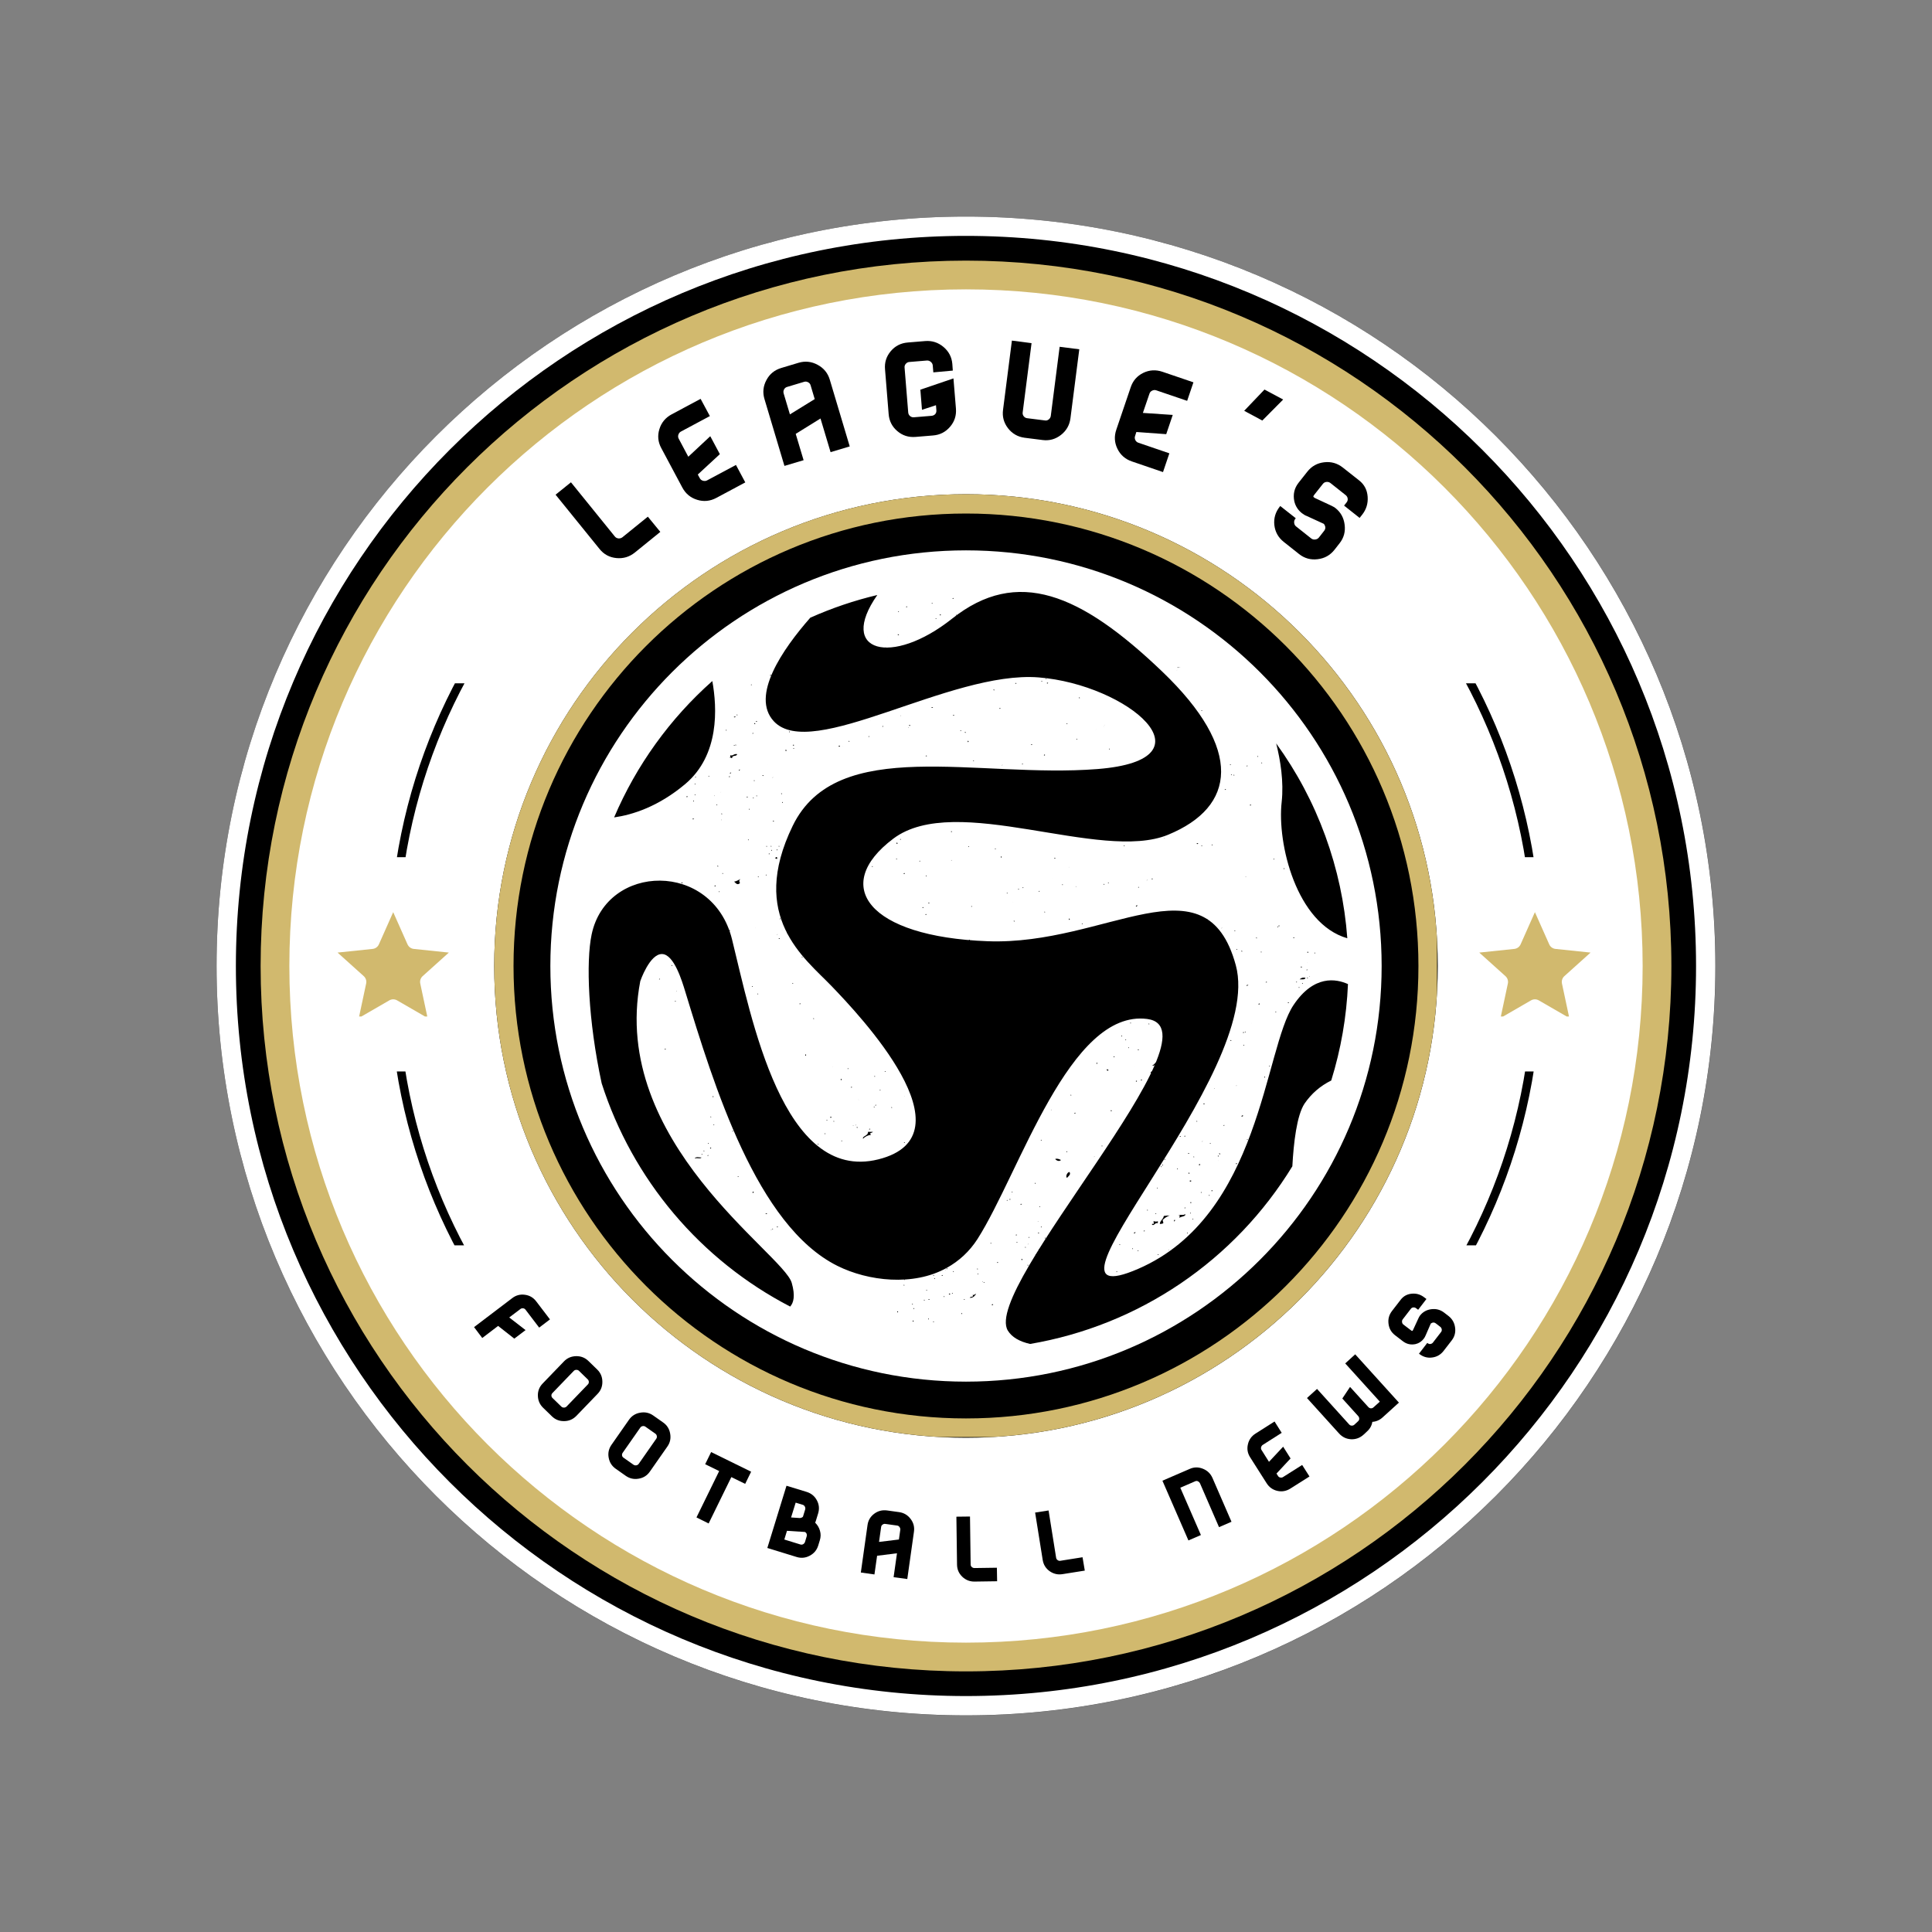 <svg xmlns="http://www.w3.org/2000/svg" xmlns:xlink="http://www.w3.org/1999/xlink" width="500" zoomAndPan="magnify" viewBox="0 0 375 375" height="500" preserveAspectRatio="xMidYMid meet" version="1.0"><rect x="0" y="0" width="375" height="375" fill="#808080" stroke="none"/><defs><g/><clipPath id="d28d3663c9"><path d="M 42.035 42.035 L 332.965 42.035 L 332.965 332.965 L 42.035 332.965 Z M 42.035 42.035 " clip-rule="nonzero"/></clipPath><clipPath id="3b92badd7f"><path d="M 187.5 42.035 C 107.164 42.035 42.035 107.164 42.035 187.5 C 42.035 267.836 107.164 332.965 187.5 332.965 C 267.836 332.965 332.965 267.836 332.965 187.5 C 332.965 107.164 267.836 42.035 187.5 42.035 Z M 187.5 42.035 " clip-rule="nonzero"/></clipPath><clipPath id="41666681e6"><path d="M 42.035 42.035 L 332.953 42.035 L 332.953 332.953 L 42.035 332.953 Z M 42.035 42.035 " clip-rule="nonzero"/></clipPath><clipPath id="d5bf9a09f1"><path d="M 187.496 42.035 C 107.16 42.035 42.035 107.16 42.035 187.496 C 42.035 267.828 107.16 332.953 187.496 332.953 C 267.828 332.953 332.953 267.828 332.953 187.496 C 332.953 107.16 267.828 42.035 187.496 42.035 Z M 187.496 42.035 " clip-rule="nonzero"/></clipPath><clipPath id="88d18768df"><path d="M 50.586 50.586 L 324.414 50.586 L 324.414 324.414 L 50.586 324.414 Z M 50.586 50.586 " clip-rule="nonzero"/></clipPath><clipPath id="732f2b9a07"><path d="M 187.5 50.586 C 111.883 50.586 50.586 111.883 50.586 187.5 C 50.586 263.117 111.883 324.414 187.5 324.414 C 263.117 324.414 324.414 263.117 324.414 187.5 C 324.414 111.883 263.117 50.586 187.5 50.586 Z M 187.5 50.586 " clip-rule="nonzero"/></clipPath><clipPath id="42242f4491"><path d="M 56.164 56.164 L 318.836 56.164 L 318.836 318.836 L 56.164 318.836 Z M 56.164 56.164 " clip-rule="nonzero"/></clipPath><clipPath id="353024a6bb"><path d="M 187.5 56.164 C 114.965 56.164 56.164 114.965 56.164 187.5 C 56.164 260.035 114.965 318.836 187.5 318.836 C 260.035 318.836 318.836 260.035 318.836 187.5 C 318.836 114.965 260.035 56.164 187.5 56.164 Z M 187.5 56.164 " clip-rule="nonzero"/></clipPath><clipPath id="ca7f183105"><path d="M 95.926 95.926 L 279.074 95.926 L 279.074 279.074 L 95.926 279.074 Z M 95.926 95.926 " clip-rule="nonzero"/></clipPath><clipPath id="d3697daf41"><path d="M 187.5 95.926 C 136.926 95.926 95.926 136.926 95.926 187.5 C 95.926 238.074 136.926 279.074 187.5 279.074 C 238.074 279.074 279.074 238.074 279.074 187.5 C 279.074 136.926 238.074 95.926 187.5 95.926 Z M 187.5 95.926 " clip-rule="nonzero"/></clipPath><clipPath id="971992aebb"><path d="M 95.926 95.926 L 278.926 95.926 L 278.926 278.926 L 95.926 278.926 Z M 95.926 95.926 " clip-rule="nonzero"/></clipPath><clipPath id="f1f35858da"><path d="M 187.496 95.926 C 136.922 95.926 95.926 136.922 95.926 187.496 C 95.926 238.07 136.922 279.066 187.496 279.066 C 238.07 279.066 279.066 238.07 279.066 187.496 C 279.066 136.922 238.07 95.926 187.496 95.926 Z M 187.496 95.926 " clip-rule="nonzero"/></clipPath><clipPath id="adba067dc1"><path d="M 106.824 106.824 L 268.176 106.824 L 268.176 268.176 L 106.824 268.176 Z M 106.824 106.824 " clip-rule="nonzero"/></clipPath><clipPath id="47a86305b7"><path d="M 187.5 106.824 C 142.945 106.824 106.824 142.945 106.824 187.5 C 106.824 232.055 142.945 268.176 187.5 268.176 C 232.055 268.176 268.176 232.055 268.176 187.5 C 268.176 142.945 232.055 106.824 187.5 106.824 Z M 187.5 106.824 " clip-rule="nonzero"/></clipPath><clipPath id="84e867e360"><path d="M 113.215 113 L 261.715 113 L 261.715 262 L 113.215 262 Z M 113.215 113 " clip-rule="nonzero"/></clipPath><clipPath id="2999122ec1"><path d="M 114 114 L 261.715 114 L 261.715 261 L 114 261 Z M 114 114 " clip-rule="nonzero"/></clipPath><clipPath id="361cd485a4"><path d="M 75.602 207.965 L 299.102 207.965 L 299.102 241.715 L 75.602 241.715 Z M 75.602 207.965 " clip-rule="nonzero"/></clipPath><clipPath id="92f95a3ae7"><path d="M 65.516 177.051 L 87.266 177.051 L 87.266 197.301 L 65.516 197.301 Z M 65.516 177.051 " clip-rule="nonzero"/></clipPath><clipPath id="ce4756fcb8"><path d="M 287.121 177.051 L 308.871 177.051 L 308.871 197.301 L 287.121 197.301 Z M 287.121 177.051 " clip-rule="nonzero"/></clipPath><clipPath id="f1383cd6d4"><path d="M 75.602 132.629 L 299.102 132.629 L 299.102 166.379 L 75.602 166.379 Z M 75.602 132.629 " clip-rule="nonzero"/></clipPath></defs><g clip-path="url(#d28d3663c9)"><g clip-path="url(#3b92badd7f)"><path fill="#000000" d="M 42.035 42.035 L 332.965 42.035 L 332.965 332.965 L 42.035 332.965 Z M 42.035 42.035 " fill-opacity="1" fill-rule="nonzero"/></g></g><g clip-path="url(#41666681e6)"><g clip-path="url(#d5bf9a09f1)"><path stroke-linecap="butt" transform="matrix(0.75, 0, 0, 0.75, 42.036, 42.036)" fill="none" stroke-linejoin="miter" d="M 193.946 -0.001 C 86.832 -0.001 -0.001 86.832 -0.001 193.946 C -0.001 301.056 86.832 387.889 193.946 387.889 C 301.056 387.889 387.889 301.056 387.889 193.946 C 387.889 86.832 301.056 -0.001 193.946 -0.001 Z M 193.946 -0.001 " stroke="#ffffff" stroke-width="10" stroke-opacity="1" stroke-miterlimit="4"/></g></g><g clip-path="url(#88d18768df)"><g clip-path="url(#732f2b9a07)"><path fill="#d1b96e" d="M 50.586 50.586 L 324.414 50.586 L 324.414 324.414 L 50.586 324.414 Z M 50.586 50.586 " fill-opacity="1" fill-rule="nonzero"/></g></g><g clip-path="url(#42242f4491)"><g clip-path="url(#353024a6bb)"><path fill="#ffffff" d="M 56.164 56.164 L 318.836 56.164 L 318.836 318.836 L 56.164 318.836 Z M 56.164 56.164 " fill-opacity="1" fill-rule="nonzero"/></g></g><g fill="#000000" fill-opacity="1"><g transform="translate(118.229, 111.287)"><g><path d="M -7.406 -17.672 L 1.109 -7.156 C 1.285 -6.938 1.52 -6.812 1.812 -6.781 C 2.102 -6.758 2.359 -6.832 2.578 -7 L 7.516 -11 L 9.938 -8.047 L 4.984 -4.031 C 3.93 -3.188 2.734 -2.832 1.391 -2.969 C 0.055 -3.102 -1.031 -3.695 -1.875 -4.75 L -10.391 -15.266 Z M -7.406 -17.672 "/></g></g></g><g fill="#000000" fill-opacity="1"><g transform="translate(133.394, 99.652)"><g><path d="M 4.391 -18.891 L -1.219 -15.891 C -1.457 -15.766 -1.625 -15.562 -1.719 -15.281 C -1.812 -15.008 -1.789 -14.75 -1.656 -14.5 L 0.203 -11 L 4.469 -14.984 L 6.328 -11.5 L 2.047 -7.547 L 2.438 -6.828 C 2.562 -6.586 2.766 -6.426 3.047 -6.344 C 3.336 -6.258 3.602 -6.281 3.844 -6.406 L 9.453 -9.406 L 11.266 -6.016 L 5.656 -3.016 C 4.445 -2.367 3.203 -2.242 1.922 -2.641 C 0.641 -3.035 -0.316 -3.828 -0.953 -5.016 L -5.047 -12.688 C -5.68 -13.863 -5.801 -15.086 -5.406 -16.359 C -5.02 -17.629 -4.223 -18.586 -3.016 -19.234 L 2.594 -22.234 Z M 4.391 -18.891 "/></g></g></g><g fill="#000000" fill-opacity="1"><g transform="translate(150.791, 90.87)"><g><path d="M 0.875 -19.453 L 4.203 -20.453 C 5.484 -20.836 6.719 -20.707 7.906 -20.062 C 9.094 -19.426 9.879 -18.469 10.266 -17.188 L 14.141 -4.219 L 10.422 -3.109 L 8.469 -9.641 L 3.656 -6.656 L 5.188 -1.547 L 1.469 -0.438 L -2.406 -13.406 C -2.789 -14.688 -2.664 -15.914 -2.031 -17.094 C -1.406 -18.281 -0.438 -19.066 0.875 -19.453 Z M 5.312 -16.766 L 1.984 -15.766 C 1.723 -15.691 1.523 -15.531 1.391 -15.281 C 1.266 -15.039 1.238 -14.785 1.312 -14.516 L 2.531 -10.438 L 7.344 -13.406 L 6.547 -16.078 C 6.473 -16.348 6.312 -16.547 6.062 -16.672 C 5.82 -16.805 5.57 -16.836 5.312 -16.766 Z M 5.312 -16.766 "/></g></g></g><g fill="#000000" fill-opacity="1"><g transform="translate(171.345, 85.323)"><g><path d="M 4.859 -18.844 L 8.25 -19.125 C 9.57 -19.227 10.75 -18.848 11.781 -17.984 C 12.812 -17.117 13.383 -16.023 13.5 -14.703 L 13.594 -13.391 L 9.812 -13.047 L 9.703 -14.391 C 9.672 -14.68 9.539 -14.914 9.312 -15.094 C 9.094 -15.281 8.836 -15.363 8.547 -15.344 L 5.156 -15.062 C 4.875 -15.039 4.641 -14.914 4.453 -14.688 C 4.273 -14.469 4.203 -14.223 4.234 -13.953 L 4.938 -5.281 C 4.957 -5 5.07 -4.766 5.281 -4.578 C 5.5 -4.391 5.75 -4.305 6.031 -4.328 L 9.422 -4.609 C 9.734 -4.629 9.977 -4.734 10.156 -4.922 C 10.344 -5.117 10.426 -5.367 10.406 -5.672 L 10.328 -6.672 L 7.609 -5.781 L 7.297 -9.688 L 13.719 -11.875 L 14.203 -6 C 14.305 -4.656 13.922 -3.477 13.047 -2.469 C 12.18 -1.457 11.078 -0.898 9.734 -0.797 L 6.344 -0.516 C 5 -0.41 3.82 -0.789 2.812 -1.656 C 1.801 -2.52 1.242 -3.625 1.141 -4.969 L 0.438 -13.641 C 0.32 -14.961 0.691 -16.133 1.547 -17.156 C 2.41 -18.176 3.516 -18.738 4.859 -18.844 Z M 4.859 -18.844 "/></g></g></g><g fill="#000000" fill-opacity="1"><g transform="translate(192.551, 84.156)"><g><path d="M 16.938 -16.359 L 15.219 -2.938 C 15.039 -1.613 14.422 -0.539 13.359 0.281 C 12.297 1.102 11.109 1.426 9.797 1.25 L 6.328 0.812 C 4.992 0.633 3.914 0.016 3.094 -1.047 C 2.281 -2.109 1.961 -3.301 2.141 -4.625 L 3.859 -18.047 L 7.672 -17.547 L 5.953 -4.125 C 5.91 -3.852 5.973 -3.602 6.141 -3.375 C 6.316 -3.145 6.539 -3.016 6.812 -2.984 L 10.281 -2.547 C 10.551 -2.504 10.797 -2.57 11.016 -2.75 C 11.234 -2.926 11.363 -3.148 11.406 -3.422 L 13.125 -16.844 Z M 16.938 -16.359 "/></g></g></g><g fill="#000000" fill-opacity="1"><g transform="translate(213.645, 87.506)"><g><path d="M 16.781 -9.703 L 10.766 -11.75 C 10.516 -11.832 10.258 -11.812 10 -11.688 C 9.738 -11.57 9.562 -11.379 9.469 -11.109 L 8.188 -7.359 L 13.984 -6.969 L 12.719 -3.234 L 6.922 -3.656 L 6.672 -2.875 C 6.578 -2.625 6.594 -2.363 6.719 -2.094 C 6.852 -1.832 7.047 -1.66 7.297 -1.578 L 13.328 0.484 L 12.094 4.125 L 6.062 2.062 C 4.77 1.625 3.832 0.805 3.25 -0.391 C 2.664 -1.586 2.594 -2.828 3.031 -4.109 L 5.828 -12.344 C 6.254 -13.613 7.062 -14.539 8.25 -15.125 C 9.445 -15.707 10.691 -15.781 11.984 -15.344 L 18 -13.297 Z M 16.781 -9.703 "/></g></g></g><g fill="#000000" fill-opacity="1"><g transform="translate(232.138, 94.565)"><g><path d="M 12.875 -12.938 L 9.359 -14.828 L 13.297 -18.953 L 16.922 -17.016 Z M 12.875 -12.938 "/></g></g></g><g fill="#000000" fill-opacity="1"><g transform="translate(244.18, 101.198)"><g><path d="M 16.453 -10.453 L 19.641 -7.938 C 20.641 -7.145 21.188 -6.094 21.281 -4.781 C 21.375 -3.469 21.016 -2.301 20.203 -1.281 L 19.719 -0.672 L 16.703 -3.062 L 17.188 -3.672 C 17.363 -3.891 17.438 -4.133 17.406 -4.406 C 17.375 -4.688 17.242 -4.914 17.016 -5.094 L 14.062 -7.438 C 13.832 -7.613 13.578 -7.688 13.297 -7.656 C 13.016 -7.633 12.785 -7.516 12.609 -7.297 L 10.891 -5.125 C 10.766 -4.969 10.719 -4.848 10.75 -4.766 C 10.75 -4.754 10.789 -4.711 10.875 -4.641 C 10.957 -4.578 11.023 -4.535 11.078 -4.516 L 14.234 -3.047 C 14.598 -2.867 14.859 -2.719 15.016 -2.594 C 16.047 -1.781 16.645 -0.703 16.812 0.641 C 16.988 1.992 16.664 3.191 15.844 4.234 L 14.828 5.531 C 13.992 6.582 12.906 7.188 11.562 7.344 C 10.219 7.508 9.02 7.176 7.969 6.344 L 5.016 4 C 3.941 3.156 3.328 2.066 3.172 0.734 C 3.023 -0.586 3.375 -1.785 4.219 -2.859 L 4.312 -2.984 L 7.328 -0.609 L 7.234 -0.484 C 7.055 -0.266 6.984 -0.008 7.016 0.281 C 7.047 0.582 7.172 0.816 7.391 0.984 L 10.344 3.328 C 10.562 3.492 10.816 3.555 11.109 3.516 C 11.398 3.484 11.633 3.359 11.812 3.141 L 12.828 1.844 C 13.16 1.426 13.145 0.973 12.781 0.484 L 9.453 -1.047 C 9.141 -1.16 8.828 -1.344 8.516 -1.594 C 7.754 -2.195 7.266 -2.961 7.047 -3.891 C 6.766 -5.234 7.039 -6.438 7.875 -7.5 L 9.578 -9.656 C 10.41 -10.707 11.492 -11.312 12.828 -11.469 C 14.172 -11.633 15.379 -11.297 16.453 -10.453 Z M 16.453 -10.453 "/></g></g></g><g clip-path="url(#ca7f183105)"><g clip-path="url(#d3697daf41)"><path fill="#000000" d="M 95.926 95.926 L 279.074 95.926 L 279.074 279.074 L 95.926 279.074 Z M 95.926 95.926 " fill-opacity="1" fill-rule="nonzero"/></g></g><g clip-path="url(#971992aebb)"><g clip-path="url(#f1f35858da)"><path stroke-linecap="butt" transform="matrix(0.75, 0, 0, 0.75, 95.925, 95.925)" fill="none" stroke-linejoin="miter" d="M 122.094 0.001 C 54.662 0.001 0.001 54.662 0.001 122.094 C 0.001 189.527 54.662 244.188 122.094 244.188 C 189.527 244.188 244.188 189.527 244.188 122.094 C 244.188 54.662 189.527 0.001 122.094 0.001 Z M 122.094 0.001 " stroke="#d1b96e" stroke-width="10" stroke-opacity="1" stroke-miterlimit="4"/></g></g><g clip-path="url(#adba067dc1)"><g clip-path="url(#47a86305b7)"><path fill="#ffffff" d="M 106.824 106.824 L 268.176 106.824 L 268.176 268.176 L 106.824 268.176 Z M 106.824 106.824 " fill-opacity="1" fill-rule="nonzero"/></g></g><g clip-path="url(#84e867e360)"><path fill="#ffffff" d="M 261.707 187.695 C 261.707 188.91 261.68 190.121 261.617 191.336 C 261.559 192.551 261.469 193.762 261.352 194.969 C 261.23 196.176 261.082 197.383 260.906 198.582 C 260.727 199.785 260.52 200.98 260.281 202.172 C 260.047 203.363 259.777 204.547 259.484 205.727 C 259.188 206.906 258.863 208.074 258.512 209.238 C 258.16 210.398 257.777 211.551 257.371 212.695 C 256.961 213.84 256.523 214.973 256.059 216.094 C 255.594 217.215 255.102 218.328 254.582 219.426 C 254.062 220.523 253.516 221.605 252.945 222.68 C 252.371 223.75 251.773 224.805 251.148 225.848 C 250.523 226.891 249.875 227.914 249.199 228.926 C 248.527 229.934 247.828 230.926 247.105 231.902 C 246.379 232.879 245.633 233.836 244.863 234.773 C 244.094 235.715 243.301 236.633 242.484 237.531 C 241.668 238.434 240.832 239.312 239.973 240.172 C 239.113 241.027 238.234 241.867 237.332 242.684 C 236.434 243.496 235.516 244.289 234.574 245.062 C 233.637 245.832 232.68 246.578 231.703 247.301 C 230.727 248.027 229.734 248.727 228.727 249.398 C 227.715 250.074 226.691 250.723 225.648 251.348 C 224.605 251.973 223.551 252.57 222.48 253.145 C 221.406 253.715 220.324 254.262 219.227 254.781 C 218.129 255.301 217.02 255.793 215.895 256.258 C 214.773 256.723 213.641 257.16 212.496 257.566 C 211.355 257.977 210.199 258.359 209.039 258.711 C 207.875 259.062 206.707 259.387 205.527 259.684 C 204.352 259.977 203.164 260.242 201.973 260.48 C 200.781 260.719 199.586 260.926 198.387 261.102 C 197.184 261.281 195.98 261.43 194.77 261.551 C 193.562 261.668 192.352 261.758 191.137 261.816 C 189.926 261.875 188.711 261.906 187.496 261.906 C 186.281 261.906 185.066 261.875 183.855 261.816 C 182.641 261.758 181.43 261.668 180.223 261.551 C 179.012 261.43 177.809 261.281 176.605 261.102 C 175.406 260.926 174.211 260.719 173.02 260.48 C 171.828 260.242 170.641 259.977 169.465 259.684 C 168.285 259.387 167.117 259.062 165.953 258.711 C 164.793 258.359 163.637 257.977 162.496 257.566 C 161.352 257.16 160.219 256.723 159.098 256.258 C 157.973 255.793 156.863 255.301 155.766 254.781 C 154.668 254.262 153.586 253.715 152.512 253.145 C 151.441 252.57 150.387 251.973 149.344 251.348 C 148.301 250.723 147.277 250.074 146.266 249.398 C 145.258 248.727 144.266 248.027 143.289 247.301 C 142.312 246.578 141.355 245.832 140.418 245.062 C 139.477 244.289 138.559 243.496 137.66 242.684 C 136.758 241.867 135.879 241.027 135.02 240.172 C 134.16 239.312 133.324 238.434 132.508 237.531 C 131.691 236.633 130.898 235.715 130.129 234.773 C 129.359 233.836 128.613 232.879 127.891 231.902 C 127.164 230.926 126.465 229.934 125.793 228.926 C 125.117 227.914 124.469 226.891 123.844 225.848 C 123.219 224.805 122.621 223.75 122.047 222.68 C 121.477 221.605 120.93 220.523 120.41 219.426 C 119.891 218.328 119.398 217.215 118.934 216.094 C 118.469 214.973 118.031 213.84 117.621 212.695 C 117.215 211.551 116.832 210.398 116.48 209.238 C 116.129 208.074 115.805 206.906 115.508 205.727 C 115.215 204.547 114.949 203.363 114.711 202.172 C 114.473 200.98 114.266 199.785 114.086 198.582 C 113.91 197.383 113.762 196.176 113.641 194.969 C 113.523 193.762 113.434 192.551 113.375 191.336 C 113.312 190.121 113.285 188.91 113.285 187.695 C 113.285 186.48 113.312 185.266 113.375 184.055 C 113.434 182.84 113.523 181.629 113.641 180.422 C 113.762 179.211 113.91 178.008 114.086 176.805 C 114.266 175.605 114.473 174.406 114.711 173.215 C 114.949 172.027 115.215 170.84 115.508 169.664 C 115.805 168.484 116.129 167.312 116.48 166.152 C 116.832 164.988 117.215 163.836 117.621 162.695 C 118.031 161.551 118.469 160.418 118.934 159.297 C 119.398 158.172 119.891 157.062 120.41 155.965 C 120.93 154.867 121.477 153.781 122.047 152.711 C 122.621 151.641 123.219 150.582 123.844 149.543 C 124.469 148.5 125.117 147.477 125.793 146.465 C 126.465 145.453 127.164 144.461 127.891 143.488 C 128.613 142.512 129.359 141.555 130.129 140.617 C 130.898 139.676 131.691 138.758 132.508 137.855 C 133.324 136.957 134.16 136.078 135.02 135.219 C 135.879 134.359 136.758 133.523 137.66 132.707 C 138.559 131.891 139.477 131.098 140.418 130.328 C 141.355 129.559 142.312 128.812 143.289 128.086 C 144.266 127.363 145.258 126.664 146.266 125.988 C 147.277 125.316 148.301 124.664 149.344 124.043 C 150.387 123.418 151.441 122.816 152.512 122.246 C 153.586 121.672 154.668 121.129 155.766 120.609 C 156.863 120.09 157.973 119.598 159.098 119.133 C 160.219 118.668 161.352 118.23 162.496 117.82 C 163.637 117.41 164.793 117.031 165.953 116.68 C 167.117 116.324 168.285 116.004 169.465 115.707 C 170.641 115.41 171.828 115.145 173.02 114.91 C 174.211 114.672 175.406 114.465 176.605 114.285 C 177.809 114.109 179.012 113.961 180.223 113.84 C 181.43 113.723 182.641 113.633 183.855 113.574 C 185.066 113.512 186.281 113.484 187.496 113.484 C 188.711 113.484 189.926 113.512 191.137 113.574 C 192.352 113.633 193.562 113.723 194.77 113.84 C 195.98 113.961 197.184 114.109 198.387 114.285 C 199.586 114.465 200.781 114.672 201.973 114.91 C 203.164 115.145 204.352 115.41 205.527 115.707 C 206.707 116.004 207.875 116.324 209.039 116.68 C 210.199 117.031 211.355 117.41 212.496 117.82 C 213.641 118.23 214.773 118.668 215.895 119.133 C 217.02 119.598 218.129 120.09 219.227 120.609 C 220.324 121.129 221.406 121.672 222.48 122.246 C 223.551 122.816 224.605 123.418 225.648 124.043 C 226.691 124.664 227.715 125.316 228.727 125.988 C 229.734 126.664 230.727 127.363 231.703 128.086 C 232.68 128.812 233.637 129.559 234.574 130.328 C 235.516 131.098 236.434 131.891 237.332 132.707 C 238.234 133.523 239.113 134.359 239.973 135.219 C 240.832 136.078 241.668 136.957 242.484 137.855 C 243.301 138.758 244.094 139.676 244.863 140.617 C 245.633 141.555 246.379 142.512 247.105 143.488 C 247.828 144.461 248.527 145.453 249.199 146.465 C 249.875 147.477 250.523 148.5 251.148 149.543 C 251.773 150.582 252.371 151.641 252.945 152.711 C 253.516 153.781 254.062 154.867 254.582 155.965 C 255.102 157.062 255.594 158.172 256.059 159.297 C 256.523 160.418 256.961 161.551 257.371 162.695 C 257.777 163.836 258.16 164.988 258.512 166.152 C 258.863 167.312 259.188 168.484 259.484 169.664 C 259.777 170.84 260.047 172.027 260.281 173.215 C 260.52 174.406 260.727 175.605 260.906 176.805 C 261.082 178.008 261.23 179.211 261.352 180.422 C 261.469 181.629 261.559 182.84 261.617 184.055 C 261.68 185.266 261.707 186.48 261.707 187.695 Z M 261.707 187.695 " fill-opacity="1" fill-rule="nonzero"/></g><g clip-path="url(#2999122ec1)"><path fill="#000000" d="M 261.641 191.012 C 261.363 197.387 260.281 203.625 258.391 209.727 C 256.273 210.77 254.547 212.262 253.211 214.207 C 251.699 216.504 251.094 221.801 250.844 226.379 C 249.465 228.637 247.969 230.812 246.359 232.906 C 244.746 235.004 243.031 237.008 241.207 238.918 C 239.379 240.832 237.461 242.641 235.441 244.348 C 233.422 246.055 231.32 247.648 229.133 249.133 C 226.945 250.613 224.684 251.977 222.348 253.219 C 220.016 254.461 217.621 255.574 215.168 256.559 C 212.715 257.543 210.219 258.395 207.676 259.113 C 205.133 259.832 202.559 260.414 199.949 260.859 C 197.914 260.41 196.406 259.555 195.621 258.27 C 190.488 249.859 237.738 199.711 222.66 197.781 C 207.578 195.852 197.922 227.637 189.734 240.488 C 188.195 242.879 186.188 244.758 183.699 246.129 C 177.266 249.695 168.5 248.676 162.539 245.703 C 146.887 237.906 138.574 210.699 132.977 192.367 C 132.406 190.512 130.848 185.262 128.531 185.18 C 126.102 185.086 124.277 190.441 124.277 190.441 C 118.309 221.645 152.031 243.293 153.672 248.992 C 154.406 251.539 154.023 252.891 153.371 253.605 C 149.055 251.367 144.996 248.727 141.195 245.691 C 137.395 242.652 133.926 239.277 130.789 235.559 C 127.652 231.844 124.906 227.859 122.547 223.602 C 120.191 219.348 118.27 214.906 116.785 210.273 C 114.137 198.027 113.73 186.648 114.832 181.398 C 117.727 167.527 138.297 167.051 142.082 182.316 C 145.867 197.582 151.922 229.664 170.488 225.031 C 189.055 220.395 166.703 196.91 161.406 191.398 C 156.105 185.891 145.27 177.973 153.867 160.285 C 162.465 142.602 189.734 151.109 213.004 149.273 C 236.277 147.438 218.801 132.844 201.602 131.484 C 184.398 130.129 157.543 147.922 150.195 139.996 C 145.652 135.078 151.883 126.039 157.273 119.898 C 161.473 118.023 165.809 116.555 170.285 115.492 C 162.484 126.621 173.098 129.379 184.789 120.09 C 197.445 110.043 209.719 115.172 225.566 130.332 C 241.41 145.492 239.867 156.617 226.723 162.027 C 213.578 167.441 185.562 153.621 173.387 162.785 C 161.211 171.945 168.555 181.82 191.684 182.691 C 214.809 183.562 234.07 166.07 239.867 187.344 C 245.664 208.617 197.156 256.602 220.945 246.273 C 244.73 235.945 245.367 203.578 251.078 195.074 C 255.023 189.176 259.348 189.969 261.641 191.012 Z M 138.262 132.191 C 134.145 135.84 130.477 139.902 127.262 144.367 C 124.047 148.832 121.359 153.598 119.199 158.66 C 122.723 158.16 127.754 156.602 133.016 152.172 C 139.676 146.551 139.203 137.406 138.262 132.191 Z M 248.773 155.656 C 247.855 163.695 251.613 179.273 261.512 182.117 C 261.008 175.297 259.582 168.672 257.238 162.246 C 254.895 155.82 251.719 149.84 247.707 144.297 C 248.539 147.602 249.199 151.727 248.773 155.652 Z M 248.773 155.656 " fill-opacity="1" fill-rule="nonzero"/></g><path fill="#000000" d="M 158.57 158.215 C 157.328 159.355 156.355 160.695 155.656 162.227 C 154.898 163.926 154.613 165.785 154.328 167.613 C 154.023 169.57 153.887 171.492 154.488 173.402 C 155.031 175.137 156 176.703 156.918 178.246 C 156.957 178.332 156.961 178.422 156.934 178.516 C 156.902 178.609 156.848 178.68 156.762 178.727 C 156.68 178.777 156.59 178.789 156.492 178.77 C 156.398 178.75 156.324 178.703 156.266 178.625 C 155.348 177.207 154.574 175.719 153.945 174.152 C 152.844 171.164 153.402 167.965 154.023 164.93 C 154.293 163.539 154.77 162.227 155.457 160.984 C 156.141 159.746 157.004 158.641 158.035 157.676 C 158.395 157.352 158.93 157.883 158.57 158.215 Z M 231.992 150.43 C 231.176 151.777 230.371 153.133 229.543 154.477 C 229.184 155.098 228.758 155.668 228.266 156.188 C 227.746 156.684 227.16 157.082 226.512 157.383 C 223.777 158.707 220.895 159.465 217.863 159.656 C 217.379 159.688 217.375 160.445 217.863 160.41 C 221.031 160.207 224.039 159.41 226.895 158.023 C 228.219 157.355 229.262 156.387 230.027 155.117 C 230.93 153.695 231.773 152.238 232.641 150.797 C 232.699 150.602 232.641 150.457 232.469 150.355 C 232.293 150.258 232.141 150.281 232.004 150.43 Z M 236.402 199.441 C 236.227 199.891 235.496 199.695 235.672 199.242 C 236.328 197.566 236.453 195.773 236.426 193.992 C 236.414 192.508 236.262 191.035 235.969 189.578 C 235.371 186.699 234.121 183.945 231.898 181.957 C 231.52 181.633 232.07 181.098 232.434 181.422 C 233.441 182.328 234.277 183.371 234.941 184.551 C 236.105 186.707 236.805 189.004 237.039 191.445 C 237.336 194.062 237.387 196.949 236.41 199.441 Z M 132.047 147.855 C 131.27 149.305 130.293 150.602 129.113 151.746 C 127.934 152.895 126.609 153.836 125.141 154.57 C 124.707 154.793 124.324 154.137 124.762 153.922 C 126.176 153.215 127.445 152.316 128.578 151.219 C 129.711 150.121 130.648 148.875 131.398 147.488 C 131.625 147.043 132.277 147.426 132.047 147.855 Z M 152.391 138.461 C 151.863 138.164 151.422 137.77 151.062 137.281 C 150.703 136.789 150.465 136.25 150.34 135.656 C 150.211 135.066 150.211 134.48 150.34 133.891 C 150.5 133.164 150.922 132.523 151.07 131.789 C 151.164 131.309 151.891 131.512 151.801 131.988 C 151.668 132.656 151.312 133.238 151.121 133.883 C 150.98 134.375 150.957 134.871 151.055 135.371 C 151.145 135.887 151.34 136.355 151.641 136.781 C 151.945 137.211 152.32 137.551 152.777 137.805 C 153.199 138.039 152.816 138.688 152.391 138.461 Z M 202.688 249.695 C 201.75 250.688 201.07 251.836 200.645 253.133 C 200.219 254.43 200.09 255.758 200.258 257.113 C 200.316 257.598 199.559 257.594 199.5 257.113 C 199.332 255.66 199.48 254.238 199.941 252.848 C 200.406 251.457 201.141 250.23 202.148 249.168 C 202.488 248.797 203.02 249.348 202.688 249.688 Z M 187.34 236.562 C 186.984 237.441 186.516 238.25 185.926 238.992 C 185.336 239.734 184.652 240.379 183.879 240.922 C 183.102 241.469 182.266 241.895 181.371 242.195 C 180.473 242.5 179.551 242.672 178.602 242.707 C 178.113 242.707 178.117 241.949 178.602 241.949 C 179.465 241.914 180.309 241.758 181.129 241.48 C 181.949 241.203 182.711 240.82 183.422 240.324 C 184.133 239.828 184.758 239.242 185.301 238.57 C 185.84 237.895 186.277 237.16 186.609 236.359 C 186.789 235.906 187.523 236.102 187.34 236.555 Z M 135.008 178.578 C 133.934 177.27 132.668 176.184 131.211 175.32 C 129.754 174.457 128.195 173.871 126.531 173.559 C 126.051 173.473 126.254 172.742 126.73 172.828 C 128.461 173.152 130.082 173.762 131.598 174.652 C 133.109 175.547 134.43 176.672 135.551 178.023 C 135.852 178.395 135.316 178.957 135.008 178.578 Z M 135.008 178.578 " fill-opacity="1" fill-rule="nonzero"/><path fill="#000000" d="M 200.102 249.992 C 199.93 250.5 199.125 250.105 198.855 250.664 C 198.57 250.105 199.414 249.879 200.102 249.992 Z M 188.789 251.332 C 189.039 251.895 188.441 251.512 188.219 251.906 C 188.918 251.938 189.188 251.527 189.465 251.152 C 189.164 251.133 189.188 251.441 188.789 251.332 Z M 222.34 127.863 Z M 227.609 156.426 C 228.012 156.516 227.633 156.141 227.609 156.426 Z M 175.383 249.496 C 175.777 249.586 175.402 249.211 175.383 249.496 Z M 179.781 250.484 C 180.16 250.574 179.781 250.195 179.781 250.484 Z M 184.766 251.059 C 185.164 251.152 184.785 250.773 184.766 251.059 Z M 185.055 251.059 Z M 184.48 251.156 C 184.102 250.891 184.055 251.508 184.48 251.156 Z M 172.703 251.621 C 172.766 251.684 172.664 251.578 172.703 251.621 Z M 183.152 251.715 C 183.547 251.809 183.172 251.43 183.152 251.715 Z M 198.391 251.715 Z M 180.18 252.289 C 180.688 252.395 180.293 252 180.18 252.289 Z M 187.078 252.289 C 187.48 252.383 187.102 252.008 187.078 252.289 Z M 193.789 252.289 Z M 179.316 252.387 C 179.715 252.48 179.336 252.102 179.316 252.387 Z M 165.609 252.578 Z M 177.016 253.152 C 177.418 253.246 177.016 252.863 177.016 253.152 Z M 192.449 253.25 C 192.934 253.512 192.805 252.914 192.449 253.25 Z M 177.312 254.008 C 177.453 254.324 177.551 253.629 177.312 254.008 Z M 179.996 254.387 Z M 174.215 254.496 C 173.926 254.816 174.57 254.789 174.215 254.496 Z M 186.582 254.973 C 186.879 255.289 186.742 254.637 186.582 254.973 Z M 180.145 255.352 Z M 180.145 256.02 C 180.285 256.34 180.387 255.645 180.145 256.02 Z M 177.367 256.398 C 177.043 256.109 177.078 256.754 177.367 256.398 Z M 181.105 256.594 C 181.504 256.684 181.121 256.305 181.105 256.594 Z M 140.008 159.125 C 139.773 159.445 140.324 158.895 140.008 159.125 Z M 139.91 193.715 C 139.68 194.039 140.23 193.484 139.91 193.715 Z M 138.43 221.809 L 138.293 221.887 Z M 140.008 157.965 C 140.242 158.34 140.145 157.645 140.008 157.965 Z M 137.883 216.828 C 138.262 216.918 137.883 216.539 137.883 216.828 Z M 137.801 222.855 C 138.121 223.148 138.094 222.504 137.801 222.855 Z M 139.047 156.25 C 139.445 156.344 139.066 155.965 139.047 156.25 Z M 138.473 218.359 C 138.848 218.453 138.473 218.074 138.473 218.359 Z M 138.664 171.969 C 138.984 172.262 138.953 171.613 138.664 171.969 Z M 138.262 212.895 C 138.773 213.004 138.375 212.605 138.262 212.895 Z M 137.594 205.613 C 137.973 205.707 137.594 205.328 137.594 205.613 Z M 137.398 222 C 137.801 222.094 137.422 221.715 137.398 222 Z M 139.895 153.758 C 139.633 154.051 140.184 153.496 139.895 153.758 Z M 139.516 173.121 C 139.895 173.211 139.516 172.832 139.516 173.121 Z M 138.199 221.941 L 138.281 221.891 Z M 139.227 168.129 C 139.527 168.441 139.387 167.789 139.227 168.129 Z M 145.758 132.957 C 146.133 133.051 145.758 132.672 145.758 132.957 Z M 146.133 231.301 C 145.785 231.75 146.695 231.426 146.133 231.301 Z M 145.453 219.988 C 145.832 220.082 145.453 219.699 145.453 219.988 Z M 144.59 212.797 C 145.098 212.898 144.703 212.508 144.59 212.797 Z M 145.348 157.109 C 145.75 157.203 145.371 156.82 145.348 157.109 Z M 144.895 154.734 C 145.398 154.836 145.008 154.445 144.895 154.734 Z M 145.18 163.062 C 145.559 163.152 145.18 162.773 145.18 163.062 Z M 145.938 191.523 C 146.34 191.621 145.938 191.242 145.938 191.523 Z M 146.695 140.055 C 147.203 140.16 146.809 139.762 146.695 140.055 Z M 146.793 154.527 C 147.172 154.621 146.793 154.242 146.793 154.527 Z M 146.312 151.555 C 146.711 151.648 146.332 151.273 146.312 151.555 Z M 140.195 169.574 C 140.574 169.664 140.195 169.285 140.195 169.574 Z M 146.59 180.203 C 146.59 180.141 146.617 180.055 146.629 179.996 C 146.629 179.996 146.629 179.996 146.629 180.02 C 146.59 180.09 146.59 180.164 146.59 180.203 Z M 146.625 140.438 C 146.301 140.141 146.336 140.789 146.625 140.438 Z M 147.004 192.961 C 147.383 193.055 147.004 192.672 147.004 192.961 Z M 141.539 199.77 C 141.918 199.863 141.539 199.484 141.539 199.77 Z M 141.73 180.598 C 141.406 180.309 141.438 180.953 141.73 180.598 Z M 141.633 186.254 C 141.402 186.574 141.957 186.023 141.633 186.254 Z M 141.441 150.793 C 141.949 150.895 141.555 150.5 141.441 150.793 Z M 144.414 212.898 C 144.152 213.191 144.703 212.641 144.414 212.898 Z M 141.922 149.926 C 141.445 150.051 141.77 150.375 141.922 149.926 Z M 140.867 141.777 C 141.266 141.867 140.887 141.488 140.867 141.777 Z M 143.742 170.629 C 143.312 170.773 143.027 171.066 142.496 171.109 C 142.84 171.488 143.172 171.867 143.633 171.398 C 143.445 171.047 143.422 170.852 143.742 170.629 Z M 143.074 146.379 C 142.406 146.238 142.238 146.84 141.73 146.566 C 141.836 146.871 141.773 146.82 141.633 147.047 C 141.906 146.969 141.883 147.184 142.113 147.145 C 142.047 146.508 143.02 146.902 143.074 146.379 Z M 143.828 206.762 C 144.23 206.855 143.828 206.473 143.828 206.762 Z M 143.184 228.426 C 143.578 228.516 143.203 228.137 143.184 228.426 Z M 142.125 219.605 C 142.527 219.695 142.148 219.32 142.125 219.605 Z M 142.504 213.758 C 142.43 214.34 142.945 213.824 142.504 213.758 Z M 146.043 142.352 C 146.184 142.668 146.281 141.973 146.043 142.352 Z M 143.582 158.297 L 143.629 158.203 Z M 143.551 158.355 L 143.582 158.297 L 143.504 158.449 C 143.527 158.418 143.543 158.391 143.562 158.355 Z M 142.973 138.805 C 143.375 138.895 142.996 138.52 142.973 138.805 Z M 146.137 218.84 L 146.168 218.785 Z M 142.648 137.812 L 142.879 137.848 Z M 143.648 149.348 C 143.172 149.477 143.496 149.801 143.648 149.348 Z M 136.078 194.879 C 135.594 195.258 136.41 195.328 136.078 194.879 Z M 137.504 150.691 C 137.883 150.785 137.504 150.406 137.504 150.691 Z M 137.719 149.035 L 137.621 149.145 L 137.699 149.062 Z M 146.176 218.773 L 146.211 218.695 C 146.199 218.719 146.188 218.746 146.176 218.773 Z M 138.664 154.438 C 138.43 154.758 138.984 154.203 138.664 154.438 Z M 142.805 139.094 C 142.145 139.035 142.555 139.445 142.805 139.094 Z M 142.426 144.746 C 142.828 144.84 142.449 144.461 142.426 144.746 Z M 142.715 144.652 C 143.113 144.742 142.715 144.363 142.715 144.652 Z M 147.098 170.25 C 147.496 170.344 147.117 169.965 147.098 170.25 Z M 149.973 150.891 C 149.742 151.211 150.293 150.66 149.973 150.891 Z M 150.934 218.945 L 150.961 218.887 L 150.93 218.945 Z M 150.75 164.973 C 150.891 165.289 150.988 164.594 150.75 164.973 Z M 146.137 154.91 C 146.516 155 146.137 154.621 146.137 154.91 Z M 151.129 164.301 C 151.508 164.395 151.129 164.016 151.129 164.301 Z M 151.609 154.047 C 151.848 154.426 151.75 153.727 151.609 154.047 Z M 150.855 181.363 C 150.621 181.684 151.176 181.133 150.855 181.363 Z M 148.746 212.895 C 149.125 212.988 148.746 212.609 148.746 212.895 Z M 148.633 169.875 C 149.012 169.965 148.633 169.586 148.633 169.875 Z M 148.727 164.312 C 149.105 164.406 148.727 164.027 148.727 164.312 Z M 149.781 226.809 C 150.16 226.898 149.781 226.52 149.781 226.809 Z M 149.711 210.84 L 149.781 210.801 L 149.93 210.711 Z M 149.684 165.066 C 149.824 165.383 149.922 164.688 149.684 165.066 Z M 134.254 150.684 C 134.652 150.777 134.273 150.398 134.254 150.684 Z M 133.875 150.012 C 133.875 150.012 133.875 150.047 133.875 150.07 C 133.875 150.051 133.875 150.035 133.867 150.02 Z M 133.977 194.871 C 134.371 194.961 133.992 194.582 133.977 194.871 Z M 137.328 224.297 C 137.469 224.613 137.566 223.918 137.328 224.297 Z M 133.969 179.832 C 134.363 179.922 133.984 179.543 133.969 179.832 Z M 133.008 178.867 C 133.516 178.977 133.121 178.582 133.008 178.867 Z M 133.387 175.609 C 133.152 175.934 133.711 175.379 133.387 175.609 Z M 133.484 154.621 C 133.16 154.328 133.191 154.977 133.484 154.621 Z M 136.164 224.113 C 136.562 224.203 136.184 223.824 136.164 224.113 Z M 135.031 189.031 C 135.41 189.121 135.031 188.742 135.031 189.031 Z M 134.555 174.461 C 134.934 174.555 134.555 174.176 134.555 174.461 Z M 132.242 171.387 C 132.562 171.68 132.531 171.031 132.242 171.387 Z M 136.648 188.066 C 137.156 188.168 136.766 187.773 136.648 188.066 Z M 134.73 158.926 C 134.117 158.816 134.523 159.219 134.73 158.926 Z M 134.828 224.871 C 135.328 224.664 135.91 225 136.168 224.676 C 135.652 224.672 135.07 224.438 134.828 224.879 Z M 136.555 223.434 C 136.934 223.523 136.555 223.145 136.555 223.434 Z M 134.828 174.461 C 135.305 174.336 134.977 174.008 134.828 174.461 Z M 134.543 155.492 C 134.684 155.809 134.781 155.113 134.543 155.492 Z M 127.926 190.086 C 128.324 190.176 127.945 189.801 127.926 190.086 Z M 134.828 154.332 C 135.207 154.426 134.828 154.047 134.828 154.332 Z M 134.926 150.883 C 135.305 150.973 134.926 150.594 134.926 150.883 Z M 134.828 152.227 C 135.207 152.316 134.828 151.938 134.828 152.227 Z M 128.984 203.695 C 129.488 203.797 129.098 203.406 128.984 203.695 Z M 131.285 192.383 C 131.051 192.707 131.602 192.152 131.285 192.383 Z M 130.996 194.398 C 131.395 194.488 131.016 194.109 130.996 194.398 Z M 131.184 175.992 C 131.582 176.086 131.207 175.707 131.184 175.992 Z M 130.227 174.48 C 130.605 174.574 130.227 174.195 130.227 174.48 Z M 130.324 187.422 C 130.461 187.734 130.562 187.043 130.324 187.422 Z M 131.184 171.906 C 131.695 172.012 131.301 171.617 131.184 171.906 Z M 161.57 207.082 C 161.602 206.855 161.57 207.082 161.57 207.211 C 161.559 207.152 161.559 207.109 161.57 207.051 Z M 163.488 234.398 Z M 163.488 174.227 C 163.887 174.32 163.488 173.941 163.488 174.227 Z M 163.773 231.93 C 164.281 232.031 163.887 231.637 163.773 231.93 Z M 163.297 221.48 C 163.676 221.57 163.297 221.191 163.297 221.48 Z M 163.199 209.402 C 163.102 209.961 163.617 209.445 163.199 209.402 Z M 162.91 174.324 L 163.191 174.211 Z M 164.047 132.055 C 164.445 132.145 164.066 131.766 164.047 132.055 Z M 164.715 190.234 C 165.117 190.324 164.738 189.945 164.715 190.234 Z M 163.664 172.406 C 164.086 172.648 164.211 172.062 163.664 172.406 Z M 164.801 169.629 C 164.941 169.945 165.039 169.25 164.801 169.629 Z M 164.512 207.473 C 164.91 207.562 164.531 207.184 164.512 207.473 Z M 164.133 237.75 C 164.641 237.852 164.246 237.457 164.133 237.75 Z M 162.695 178.332 C 162.348 178.785 163.258 178.461 162.695 178.332 Z M 161.445 180.539 C 161.215 180.859 161.77 180.309 161.445 180.539 Z M 160.969 233.734 C 161.367 233.824 160.988 233.445 160.969 233.734 Z M 162.309 154.258 C 162.711 154.352 162.309 153.973 162.309 154.258 Z M 161.445 216.852 C 160.961 216.59 161.09 217.184 161.445 216.852 Z M 161.07 228.543 C 161.574 228.648 161.184 228.254 161.07 228.543 Z M 160.973 240.141 Z M 160.879 224.422 C 161.387 224.527 160.992 224.129 160.879 224.422 Z M 165.133 211.074 C 165.641 211.18 165.246 210.785 165.133 211.074 Z M 161.859 140.914 C 162.258 141.004 161.879 140.625 161.859 140.914 Z M 162.238 241.27 Z M 161.57 156.059 C 161.949 156.148 161.57 155.773 161.57 156.059 Z M 161.762 217.688 C 162.141 217.781 161.762 217.402 161.762 217.688 Z M 151.844 140.332 L 151.668 140.227 L 151.699 140.227 Z M 166.555 231.395 C 166.793 231.773 166.695 231.078 166.555 231.395 Z M 169.141 247.289 C 169.543 247.387 169.164 247.004 169.141 247.289 Z M 169.43 219.688 L 168.473 219.688 C 168.559 220.48 167.336 220.48 167.512 221.027 C 167.934 220.59 168.445 220.34 169.047 220.273 C 168.668 219.777 169.18 220 169.43 219.699 Z M 167.512 236.102 C 167.91 236.199 167.531 235.816 167.512 236.102 Z M 167.891 243.484 C 167.66 243.805 168.215 243.254 167.891 243.484 Z M 147.383 234.27 C 147.449 234.336 147.344 234.23 147.383 234.27 Z M 167.023 194.684 C 167.426 194.777 167.023 194.402 167.023 194.684 Z M 167.312 235.23 C 167.824 235.336 167.426 234.938 167.312 235.23 Z M 169.613 225.934 C 169 225.82 169.402 226.227 169.613 225.934 Z M 170.75 211.652 C 171.129 211.742 170.75 211.363 170.75 211.652 Z M 169.793 226.031 C 170.172 226.125 169.793 225.746 169.793 226.031 Z M 169.887 214.531 C 170.027 214.848 170.125 214.152 169.887 214.531 Z M 169.598 214.91 C 169.977 215 169.598 214.621 169.598 214.91 Z M 169.695 208.969 C 170.074 209.059 169.695 208.68 169.695 208.969 Z M 166.996 172.902 C 166.996 172.902 166.965 172.977 166.938 173.035 Z M 166.938 173.035 L 166.887 173.156 C 166.887 173.156 166.906 173.098 166.938 173.027 Z M 166.27 231.207 C 166.664 231.297 166.289 230.918 166.27 231.207 Z M 166.172 245.297 C 166.57 245.387 166.172 245.008 166.172 245.297 Z M 166.074 218.359 C 165.844 218.684 166.398 218.129 166.074 218.359 Z M 165.512 237.434 C 166.199 237.68 165.918 237.008 165.512 237.434 Z M 165.891 248.844 C 165.953 248.902 165.852 248.801 165.891 248.844 Z M 165.891 179.832 C 166.293 179.922 165.91 179.543 165.891 179.832 Z M 166.465 168.137 C 166.867 168.227 166.484 167.848 166.465 168.137 Z M 166.754 173.883 C 167.152 173.98 166.773 173.602 166.754 173.883 Z M 165.512 139.188 C 165.281 139.508 165.832 138.957 165.512 139.188 Z M 160.422 217.5 C 160.801 217.59 160.422 217.211 160.422 217.5 Z M 166.648 213.473 C 166.938 213.734 166.387 213.18 166.648 213.473 Z M 166.934 173.027 Z M 151.012 218.781 C 151.012 218.781 150.988 218.824 150.969 218.871 Z M 151.121 182.227 C 151.633 182.328 151.234 181.934 151.121 182.227 Z M 151.223 228.043 C 151.617 228.133 151.238 227.754 151.223 228.043 Z M 150.75 238.199 C 151.258 238.305 150.863 237.91 150.75 238.199 Z M 150.848 166.699 C 150.941 165.887 150.012 166.766 150.848 166.699 Z M 151.328 178.391 C 151.723 178.484 151.348 178.105 151.328 178.391 Z M 152.766 181.074 C 153.004 181.453 152.906 180.758 152.766 181.074 Z M 152.672 179.832 C 153.051 179.922 152.672 179.543 152.672 179.832 Z M 152.477 145.516 C 152.398 146.094 152.918 145.578 152.477 145.516 Z M 153.148 142.062 C 153.289 142.383 153.387 141.688 153.148 142.062 Z M 151.805 180.5 C 151.543 180.793 152.094 180.238 151.805 180.5 Z M 151.805 175.133 C 152.473 175.102 151.98 174.605 151.805 175.133 Z M 151.613 232.449 C 151.992 232.543 151.613 232.164 151.613 232.449 Z M 149.984 159.41 C 150.496 159.516 150.098 159.117 149.984 159.41 Z M 148.922 235.516 C 148.305 235.406 148.707 235.812 148.922 235.516 Z M 160.227 243.086 C 160.605 243.176 160.227 242.797 160.227 243.086 Z M 149.016 148.387 C 149.027 148.371 149.035 148.355 149.043 148.336 L 149.016 148.391 Z M 147.672 220.375 C 148.07 220.465 147.695 220.086 147.672 220.375 Z M 147.961 150.594 C 148.469 150.699 148.07 150.305 147.961 150.594 Z M 149.098 148.238 L 149.047 148.324 Z M 149.207 132.367 C 149.207 132.367 149.207 132.402 149.207 132.426 C 149.211 132.41 149.211 132.398 149.207 132.383 C 149.207 132.379 149.207 132.371 149.207 132.367 Z M 149.586 164.301 C 149.965 164.395 149.586 164.016 149.586 164.301 Z M 149.68 238.68 C 149.449 239.004 150.004 238.449 149.68 238.68 Z M 149.875 238.586 C 150.254 238.676 149.875 238.297 149.875 238.586 Z M 149.781 131.039 C 149.164 130.93 149.57 131.336 149.781 131.039 Z M 149.203 165.742 C 149.348 166.059 149.445 165.363 149.203 165.742 Z M 148.246 229.574 C 148.645 229.664 148.27 229.289 148.246 229.574 Z M 157.832 197.754 C 158.23 197.844 157.852 197.465 157.832 197.754 Z M 157.738 171.871 C 158.035 172.184 157.898 171.535 157.738 171.871 Z M 158.117 213.758 L 158.152 213.738 L 158.086 213.777 Z M 157.641 128.93 C 158.152 129.039 157.754 128.641 157.641 128.93 Z M 157.352 161.617 C 157.754 161.711 157.375 161.332 157.352 161.617 Z M 158.215 228.914 C 158.141 229.492 158.652 228.977 158.215 228.914 Z M 159.75 240.891 C 160.258 240.996 159.859 240.602 159.75 240.891 Z M 160.035 220.094 C 160.438 220.184 160.059 219.809 160.035 220.094 Z M 157.332 218.582 L 157.496 218.398 L 157.449 218.449 Z M 159.559 128.734 C 159.938 128.824 159.559 128.445 159.559 128.734 Z M 153.328 169.875 C 153.836 169.977 153.441 169.582 153.328 169.875 Z M 158.789 248.371 C 158.855 248.438 158.754 248.332 158.789 248.371 Z M 158.699 222.102 C 159.098 222.191 158.719 221.812 158.699 222.102 Z M 155.152 194.879 C 155.66 194.98 155.266 194.586 155.152 194.879 Z M 155.441 239.254 C 155.582 239.574 155.68 238.879 155.441 239.254 Z M 157.066 132.785 C 157.445 132.875 157.066 132.496 157.066 132.785 Z M 153.805 236.395 C 154.316 236.5 153.918 236.102 153.805 236.395 Z M 154.094 217.895 C 154.602 218 154.207 217.605 154.094 217.895 Z M 155.605 185.789 C 156.008 185.879 155.629 185.5 155.605 185.789 Z M 154.094 137.957 C 154.602 138.062 154.207 137.668 154.094 137.957 Z M 156.977 243.781 Z M 156.875 140.465 C 157.254 140.555 156.875 140.176 156.875 140.465 Z M 156.301 204.652 C 156.199 205.211 156.715 204.695 156.301 204.652 Z M 156.492 222.578 C 156.871 222.668 156.492 222.289 156.492 222.578 Z M 156.684 234.754 C 157.062 234.844 156.684 234.465 156.684 234.754 Z M 245.746 217.879 C 246.141 217.973 245.762 217.594 245.746 217.879 Z M 223.699 145.215 C 223.766 145.277 223.66 145.176 223.699 145.215 Z M 223.41 134.387 C 223.918 134.488 223.523 134.094 223.41 134.387 Z M 215.246 145.422 C 215.645 145.512 215.246 145.133 215.246 145.422 Z M 224.254 145.996 C 224.32 146.059 224.219 145.953 224.254 145.996 Z M 223.5 170.625 C 224.008 170.73 223.613 170.336 223.5 170.625 Z M 223.402 192.383 Z M 224.078 154.918 C 224.586 155.02 224.188 154.625 224.078 154.918 Z M 218.496 176.379 Z M 224.172 142.832 C 224.551 142.922 224.172 142.543 224.172 142.832 Z M 151.793 155.773 C 151.934 156.09 152.031 155.395 151.793 155.773 Z M 216.227 154.234 C 216.285 154.301 216.184 154.199 216.227 154.234 Z M 223.035 215.68 C 223.434 215.77 223.055 215.391 223.035 215.68 Z M 221.504 135.445 C 221.645 135.762 221.742 135.066 221.504 135.445 Z M 220.16 207.141 C 220.227 207.199 220.121 207.098 220.16 207.141 Z M 223.418 196.977 C 223.559 197.297 223.656 196.602 223.418 196.977 Z M 224.375 133.332 C 224.117 133.625 224.672 133.07 224.375 133.332 Z M 226.008 162.664 C 225.777 162.984 226.328 162.434 226.008 162.664 Z M 226.008 225.062 C 226.148 225.383 226.246 224.684 226.008 225.062 Z M 226.297 217.68 C 226.676 217.773 226.297 217.395 226.297 217.68 Z M 228.02 176.18 C 228.086 176.242 227.98 176.141 228.02 176.18 Z M 226.965 224.676 Z M 201.539 195.742 C 202.047 195.844 201.652 195.449 201.539 195.742 Z M 226.27 179.926 Z M 225.309 226.508 C 225.707 226.602 225.328 226.223 225.309 226.508 Z M 225.113 191.906 L 225.152 191.887 Z M 225.492 224.785 C 225.23 225.074 225.785 224.523 225.492 224.785 Z M 225.688 213.57 C 225.75 213.629 225.648 213.527 225.688 213.57 Z M 225.59 226.125 C 225.832 226.5 225.73 225.805 225.59 226.125 Z M 225.688 144.754 C 226.082 144.848 225.707 144.469 225.688 144.754 Z M 213.898 160.648 C 213.957 160.715 213.855 160.613 213.898 160.648 Z M 205.562 125.973 C 205.965 126.066 205.586 125.684 205.562 125.973 Z M 206.145 171.766 C 206.52 171.855 206.145 171.477 206.145 171.766 Z M 205.469 128.242 C 205.535 128.309 205.43 128.199 205.469 128.242 Z M 206.523 128.816 C 207.031 128.926 206.637 128.527 206.523 128.816 Z M 207.195 157.48 C 207.703 157.582 207.309 157.188 207.195 157.48 Z M 207.289 227.449 C 207.25 227.406 207.355 227.508 207.289 227.449 Z M 206.621 125.867 C 207.129 125.969 206.734 125.574 206.621 125.867 Z M 204.992 125.387 C 205.055 125.449 204.949 125.348 204.992 125.387 Z M 201.637 173.027 C 201.773 173.34 201.875 172.648 201.637 173.027 Z M 202.602 146.566 C 202.926 146.859 202.891 146.215 202.602 146.566 Z M 204.895 125.594 C 205.035 125.91 205.133 125.215 204.895 125.594 Z M 201.539 160.004 C 201.938 160.094 201.559 159.715 201.539 160.004 Z M 202.602 122.227 C 202.996 122.316 202.625 121.938 202.602 122.227 Z M 214.383 140.73 C 214.121 141.02 214.676 140.469 214.383 140.73 Z M 204.605 166.602 C 205.117 166.707 204.719 166.312 204.605 166.602 Z M 209.977 179.336 C 210.375 179.426 209.977 179.047 209.977 179.336 Z M 209.414 135.453 C 209.711 135.762 209.57 135.113 209.414 135.453 Z M 210.656 124.621 Z M 228.582 133.629 C 228.641 133.691 228.539 133.59 228.582 133.629 Z M 212.371 149.059 Z M 207.484 168.32 C 207.223 168.617 207.773 168.059 207.484 168.32 Z M 207.965 173.211 Z M 207.484 178.289 C 207.379 178.848 207.898 178.332 207.484 178.289 Z M 207.484 218.934 Z M 207.676 127.395 C 208.074 127.484 207.695 127.109 207.676 127.395 Z M 207.77 150.785 C 208.168 150.875 207.789 150.496 207.77 150.785 Z M 207.77 212.605 C 208.168 212.699 207.789 212.316 207.77 212.605 Z M 207.77 145.031 Z M 226.75 180.496 Z M 240.934 184.633 C 241.234 184.945 241.098 184.293 240.934 184.633 Z M 239.973 176.773 Z M 241.223 200.449 C 241.73 200.551 241.336 200.156 241.223 200.449 Z M 239.973 184.344 C 240.375 184.438 239.996 184.059 239.973 184.344 Z M 242.469 194.219 C 242.531 194.281 242.426 194.176 242.469 194.219 Z M 242.754 194.027 Z M 241.703 184.824 Z M 241.988 148.68 C 242.125 148.996 242.23 148.301 241.988 148.68 Z M 235.176 164.016 C 235.312 164.332 235.414 163.637 235.176 164.016 Z M 235.176 158.836 C 235.238 158.902 235.137 158.797 235.176 158.836 Z M 237.57 186.25 C 237.473 186.805 237.984 186.289 237.57 186.25 Z M 239.688 142.738 Z M 238.727 148.488 C 239.129 148.578 238.75 148.199 238.727 148.488 Z M 239.973 210.695 C 239.742 211.016 240.297 210.457 239.973 210.695 Z M 245.824 208.297 Z M 247.07 184.91 C 247.129 184.973 247.027 184.867 247.07 184.91 Z M 250.234 159.895 C 249.41 159.777 249.824 160.184 250.234 159.895 Z M 169.719 161.234 C 170 161.156 170.289 161.125 170.578 161.137 C 170.578 160.699 170.957 160.617 171.059 160.277 C 170.652 160.656 169.676 160.602 169.719 161.234 Z M 252.723 187.688 C 252.402 187.395 252.434 188.043 252.723 187.688 Z M 255.023 199.016 Z M 252.438 178.309 Z M 245.746 221.246 C 245.707 221.215 245.723 221.23 245.746 221.246 Z M 228.57 129.605 C 228.969 129.695 228.59 129.316 228.57 129.605 Z M 242.953 198.617 C 242.867 199.184 243.004 198.238 242.953 198.617 Z M 234.707 217.305 C 234.668 217.266 234.77 217.371 234.707 217.305 Z M 242.656 151.551 C 242.719 151.617 242.613 151.516 242.656 151.551 Z M 242.945 217.211 Z M 243.809 182.031 C 244.047 182.41 243.945 181.715 243.809 182.031 Z M 242.848 156.25 C 242.527 155.957 242.562 156.605 242.848 156.25 Z M 244.289 177.91 Z M 229.527 208.566 C 229.035 208.801 229.855 208.816 229.527 208.566 Z M 229.527 192.18 C 229.594 192.238 229.484 192.137 229.527 192.18 Z M 233.746 148.387 C 233.707 148.352 233.809 148.453 233.746 148.387 Z M 230.484 229 C 230.445 228.957 230.551 229.062 230.484 229 Z M 229.816 201.395 Z M 229.719 213.953 Z M 229.719 179.445 C 229.68 179.406 229.781 179.508 229.719 179.445 Z M 229.434 198.52 C 229.484 197.906 228.785 198.602 229.434 198.52 Z M 228.953 129.508 C 228.723 129.828 229.273 129.277 228.953 129.508 Z M 228.758 189.305 C 228.824 189.367 228.723 189.262 228.758 189.305 Z M 229.047 213.074 C 229.109 213.133 229.008 213.031 229.047 213.074 Z M 228.953 220.645 C 229.465 220.746 229.066 220.352 228.953 220.645 Z M 228.953 211.059 Z M 229.047 215.66 C 228.816 215.98 229.367 215.426 229.047 215.66 Z M 228.953 226.68 Z M 233.172 164.195 C 233.57 164.289 233.191 163.914 233.172 164.195 Z M 232.414 151.543 C 232.812 151.637 232.434 151.262 232.414 151.543 Z M 231.887 145.773 L 232.027 145.695 Z M 230.484 221.723 Z M 233.172 137.949 C 233.57 138.043 233.191 137.664 233.172 137.949 Z M 233.363 204.938 C 233.281 205.504 233.418 204.559 233.363 204.938 Z M 231.848 151.547 C 232.227 151.641 231.848 151.266 231.848 151.547 Z M 230.711 204.648 C 231.109 204.742 230.73 204.363 230.711 204.648 Z M 230.711 206.664 Z M 230.711 183.086 C 230.219 183.316 231.043 183.332 230.711 183.086 Z M 231.77 186.055 C 231.746 186.035 231.77 186.055 231.77 186.055 Z M 231.289 197.27 C 230.73 197.32 231.035 197.617 231.289 197.27 Z M 231.289 178.102 Z M 216.148 205.129 C 216.445 205.441 216.309 204.789 216.148 205.129 Z M 168.855 136.027 C 169.484 136.262 169.289 135.707 168.855 136.027 Z M 168.918 139.871 L 168.945 139.871 L 169.027 139.824 Z M 169.23 168.23 C 169.629 168.32 169.25 167.941 169.23 168.23 Z M 168.945 184.047 C 169.086 184.363 169.184 183.668 168.945 184.047 Z M 169.52 128.836 C 169.898 128.93 169.52 128.551 169.52 128.836 Z M 170.578 127.863 C 170.258 127.574 170.293 128.215 170.578 127.863 Z M 169.91 153.648 C 170.418 153.75 170.023 153.355 169.91 153.648 Z M 168.473 191.117 C 168.867 191.207 168.488 190.828 168.473 191.117 Z M 170.484 133.316 C 170.992 133.426 170.598 133.027 170.484 133.316 Z M 167.996 136.098 C 167.273 135.984 167.684 136.391 167.996 136.098 Z M 168.566 143 C 168.969 143.094 168.59 142.715 168.566 143 Z M 169.051 139.781 Z M 168.672 151.629 C 168.812 151.941 168.91 151.25 168.672 151.629 Z M 168.672 219.203 C 169.18 219.305 168.785 218.91 168.672 219.203 Z M 179.684 131.613 L 179.66 131.613 L 179.727 131.59 Z M 172.977 129.219 C 173.117 129.539 173.219 128.84 172.977 129.219 Z M 177.387 204.465 L 177.387 204.398 C 177.383 204.422 177.383 204.441 177.387 204.465 Z M 177.008 189.895 C 177.41 189.984 177.008 189.605 177.008 189.895 Z M 167.801 138.23 C 167.453 138.684 168.359 138.359 167.801 138.23 Z M 179.684 170.051 C 180.086 170.145 179.703 169.762 179.684 170.051 Z M 179.734 168.988 L 179.59 168.961 Z M 177.086 232.641 C 176.855 232.961 177.406 232.41 177.086 232.641 Z M 179.773 169 L 179.723 169 L 179.789 169 Z M 174.801 138.902 C 174.566 139.223 175.121 138.668 174.801 138.902 Z M 174.316 118.781 C 174.695 118.871 174.316 118.492 174.316 118.781 Z M 176.238 130.281 C 176.617 130.375 176.238 129.996 176.238 130.281 Z M 174.031 163.543 C 173.953 164.121 174.469 163.605 174.031 163.543 Z M 176.043 127.484 C 176.422 127.582 176.043 127.203 176.043 127.484 Z M 175.375 169.566 C 175.695 169.859 175.664 169.211 175.375 169.566 Z M 167.426 171.195 C 167.719 171.457 167.16 170.902 167.426 171.195 Z M 160.234 179.141 C 160.746 179.246 160.348 178.852 160.234 179.141 Z M 161.098 128.43 C 161.605 128.531 161.211 128.137 161.098 128.43 Z M 160.43 157.949 C 160.195 158.27 160.75 157.719 160.43 157.949 Z M 161.387 183.828 C 160.773 183.719 161.18 184.121 161.387 183.828 Z M 201.844 210.215 C 201.52 209.922 201.551 210.57 201.844 210.215 Z M 162.723 144.844 C 163.207 145.105 163.078 144.508 162.723 144.844 Z M 162.91 139.668 C 163.312 139.758 162.93 139.379 162.91 139.668 Z M 161.668 134.676 C 161.906 135.055 161.805 134.359 161.668 134.676 Z M 160.215 183.953 C 160.723 184.055 160.328 183.66 160.215 183.953 Z M 153.781 190.945 C 154.176 191.039 153.797 190.66 153.781 190.945 Z M 153.879 144.652 C 154.199 144.945 154.164 144.297 153.879 144.652 Z M 153.973 145.324 C 154.352 145.414 153.973 145.035 153.973 145.324 Z M 155.602 137.176 C 155.367 137.496 155.922 136.945 155.602 137.176 Z M 160.105 130.18 C 160.727 130.102 160.297 129.664 160.105 130.18 Z M 179.66 146.762 C 180.168 146.863 179.773 146.469 179.66 146.762 Z M 165.891 123.371 C 165.277 123.262 165.684 123.668 165.891 123.371 Z M 166.27 218.84 C 166.566 219.152 166.426 218.5 166.27 218.84 Z M 165.789 174.562 C 165.93 174.879 166.027 174.184 165.789 174.562 Z M 166.652 122.715 C 167.047 122.805 166.668 122.426 166.652 122.715 Z M 167.609 159.047 C 168.004 159.137 167.633 158.758 167.609 159.047 Z M 167.512 190.773 C 167.91 190.863 167.531 190.484 167.512 190.773 Z M 165.309 131.52 C 165.816 131.625 165.422 131.23 165.309 131.52 Z M 163.586 144.844 C 163.586 144.902 163.586 144.945 163.586 144.973 C 163.582 144.855 163.621 144.613 163.586 144.844 Z M 164.637 139.379 C 165.035 139.473 164.656 139.094 164.637 139.379 Z M 165.594 218.457 C 165.363 218.777 165.918 218.227 165.594 218.457 Z M 163.324 173.199 L 163.391 173.164 Z M 163.57 173.074 L 163.391 173.164 L 163.484 173.121 Z M 164.727 143.883 C 164.965 144.262 164.867 143.566 164.727 143.883 Z M 162.812 135.559 C 163.211 135.648 162.832 135.27 162.812 135.559 Z M 198.949 242.145 C 199.328 242.234 198.949 241.855 198.949 242.145 Z M 198.191 190.387 C 198.57 190.477 198.191 190.098 198.191 190.387 Z M 198.285 220.863 C 198.051 221.184 198.609 220.633 198.285 220.863 Z M 199.043 245.879 L 198.977 245.957 L 199.102 245.816 Z M 199.141 124.918 C 198.527 124.805 198.93 125.211 199.141 124.918 Z M 199.043 246.742 Z M 199.422 245.605 C 199.82 245.699 199.441 245.324 199.422 245.605 Z M 198.09 127.973 C 198.469 128.066 198.09 127.688 198.09 127.973 Z M 192.91 118.105 C 192.68 118.426 193.234 117.871 192.91 118.105 Z M 192.723 197.254 C 192.723 197.273 192.723 197.293 192.723 197.316 C 192.723 197.316 192.723 197.289 192.723 197.273 Z M 193.773 151.363 C 193.16 151.25 193.566 151.652 193.773 151.363 Z M 197.418 213.57 C 197.156 213.859 197.711 213.305 197.418 213.57 Z M 195.215 136.391 C 195.215 136.41 195.215 136.43 195.215 136.449 C 195.215 136.449 195.215 136.426 195.215 136.41 Z M 197.035 132.672 C 197.543 132.777 197.148 132.379 197.035 132.672 Z M 192.816 133.918 C 193.117 134.234 192.98 133.582 192.816 133.918 Z M 200.871 229.668 C 201.109 230.047 201.008 229.352 200.871 229.668 Z M 200.871 239.254 Z M 199.527 241.461 C 199.297 241.781 199.848 241.227 199.527 241.461 Z M 200.965 243.57 C 201.266 243.879 201.129 243.23 200.965 243.57 Z M 201.465 237.051 C 201.23 237.371 201.781 236.82 201.465 237.051 Z M 201.176 160.562 C 201.574 160.652 201.195 160.277 201.176 160.562 Z M 200.598 209.926 C 200.738 210.242 200.84 209.547 200.598 209.926 Z M 200.703 190.129 L 200.703 190.191 C 200.68 190.16 200.68 190.145 200.684 190.129 Z M 179.816 131.559 L 179.898 131.52 Z M 200.391 182.992 C 200.898 183.098 200.504 182.699 200.391 182.992 Z M 199.633 240.215 C 200.031 240.305 199.652 239.926 199.633 240.215 Z M 199.922 220.18 C 199.691 220.504 200.242 219.949 199.922 220.18 Z M 200.102 144.555 C 200.609 144.66 200.215 144.266 200.102 144.555 Z M 199.91 191.043 C 200.309 191.137 199.93 190.758 199.91 191.043 Z M 199.742 230.316 L 199.645 230.426 L 199.719 230.34 Z M 188.312 207.23 C 188.711 207.32 188.332 206.941 188.312 207.23 Z M 188.027 152.789 C 188.531 152.891 188.141 152.5 188.027 152.789 Z M 188.504 175.98 C 188.902 176.074 188.527 175.699 188.504 175.98 Z M 188.504 233.887 C 188.645 234.203 188.742 233.508 188.504 233.887 Z M 184.957 138.895 C 185.469 138.996 185.07 138.598 184.957 138.895 Z M 188.406 196.594 C 188.805 196.684 188.426 196.305 188.406 196.594 Z M 188.602 248.441 C 188.559 248.402 188.66 248.504 188.602 248.441 Z M 187.93 164.383 C 188.309 164.473 187.93 164.094 187.93 164.383 Z M 192.531 118.402 C 192.926 118.496 192.547 118.117 192.531 118.402 Z M 180.836 117.156 C 181.238 117.25 180.859 116.871 180.836 117.156 Z M 184.285 209.078 C 183.938 209.531 184.848 209.207 184.285 209.078 Z M 184.863 116.184 C 185.371 116.289 184.977 115.895 184.863 116.184 Z M 184.574 158.168 C 185.082 158.27 184.688 157.875 184.574 158.168 Z M 184.574 161.426 C 184.875 161.738 184.738 161.086 184.574 161.426 Z M 181.785 208.773 C 182.293 208.879 181.898 208.484 181.785 208.773 Z M 192.137 153.852 C 192.645 153.957 192.25 153.562 192.137 153.852 Z M 191.379 218.648 C 191.777 218.738 191.398 218.359 191.379 218.648 Z M 191.09 208.969 C 191.148 208.59 191.012 209.535 191.09 208.969 Z M 192.434 204.367 C 192.832 204.457 192.453 204.078 192.434 204.367 Z M 192.531 207.625 C 192.27 207.914 192.82 207.363 192.531 207.625 Z M 190.902 157.879 C 191.141 158.258 191.043 157.562 190.902 157.879 Z M 188.504 126.535 C 188.805 126.852 188.664 126.199 188.504 126.535 Z M 188.883 147.73 C 189.258 147.824 188.883 147.445 188.883 147.73 Z M 188.977 238.875 C 189.355 238.965 188.977 238.586 188.977 238.875 Z M 190.895 213.57 C 191.273 213.66 190.895 213.281 190.895 213.57 Z M 188.781 234.848 C 188.746 234.805 188.848 234.91 188.781 234.848 Z M 189.84 199.477 C 190.348 199.582 189.953 199.184 189.84 199.477 Z M 189.461 202.832 C 189.859 202.969 189.766 202.137 189.461 202.832 Z M 189.969 128.82 L 190.219 128.695 L 190.129 128.742 Z M 229.91 234.465 C 230.051 234.777 230.152 234.086 229.91 234.465 Z M 216.227 216.254 C 216.152 216.383 216.457 215.82 216.227 216.254 Z M 229.848 220.562 C 230.355 220.668 229.961 220.273 229.848 220.562 Z M 224.551 230.629 C 224.93 230.723 224.551 230.344 224.551 230.629 Z M 230.102 213.395 C 230.5 213.488 230.121 213.109 230.102 213.395 Z M 228.664 219.242 C 229.062 219.332 228.684 218.957 228.664 219.242 Z M 228.664 196.621 C 228.625 196.582 228.73 196.684 228.664 196.621 Z M 230.199 205.633 C 230.262 205.695 230.16 205.594 230.199 205.633 Z M 230.574 223.941 C 231.082 224.043 230.691 223.648 230.574 223.941 Z M 230.766 227.582 C 230.473 227.906 231.121 227.871 230.766 227.582 Z M 230.574 186.367 Z M 230.289 183.395 C 229.363 183.531 230.695 183.395 230.289 183.395 Z M 230.383 239.371 C 230.781 239.465 230.402 239.082 230.383 239.371 Z M 225.109 237.551 C 225.422 237.605 225.559 237.484 225.781 237.453 C 225.859 237.121 225.641 237.074 225.688 236.781 C 226.07 236.395 226.52 236.109 227.031 235.922 C 226.648 235.926 226.27 235.957 225.895 236.016 C 225.793 236.672 225.203 236.859 225.117 237.531 Z M 230.984 235.516 C 231.383 235.609 231.004 235.23 230.984 235.516 Z M 225.688 244.719 C 226.082 244.812 225.707 244.434 225.688 244.719 Z M 226.82 242.609 C 226.59 242.93 227.145 242.379 226.82 242.609 Z M 224.98 191.957 L 224.836 192.016 Z M 223.562 206.859 C 224.293 206.949 224.32 206.332 224.902 206.285 C 224.629 205.605 224.02 206.754 223.586 206.859 Z M 224.699 243.57 C 225.098 243.66 224.719 243.281 224.699 243.57 Z M 227.957 236.758 C 227.578 237.453 228.383 236.781 227.957 236.758 Z M 228.438 130.078 C 228.172 130.371 228.727 129.816 228.438 130.078 Z M 227.898 222.102 C 227.637 222.391 228.191 221.836 227.898 222.102 Z M 228.184 133.438 C 228.586 133.531 228.207 133.152 228.184 133.438 Z M 227.609 168.137 C 227.672 168.199 227.57 168.094 227.609 168.137 Z M 227.516 176.566 Z M 227.418 217.688 C 227.418 217.688 227.402 217.668 227.418 217.688 Z M 228.477 226.891 C 228.613 227.211 228.715 226.512 228.477 226.891 Z M 232.98 227.949 Z M 233.074 195.836 Z M 233.074 231.492 C 233.473 231.586 233.094 231.207 233.074 231.492 Z M 232.594 141.969 C 233.105 142.07 232.707 141.68 232.594 141.969 Z M 232.785 143.789 C 232.75 143.75 232.852 143.852 232.785 143.789 Z M 232.785 195.742 C 232.293 195.973 233.121 195.988 232.785 195.742 Z M 232.785 225.934 C 232.438 226.383 233.352 226.059 232.785 225.934 Z M 234.098 222.676 L 234.047 222.715 C 234.047 222.715 234.07 222.699 234.098 222.676 Z M 234.098 222.676 L 234.223 222.578 Z M 233.254 217.5 Z M 233.832 214.238 C 233.508 213.949 233.539 214.594 233.832 214.238 Z M 233.352 221.523 C 233.121 221.848 233.672 221.293 233.352 221.523 Z M 233.543 224.305 Z M 231.242 220.758 Z M 231.816 204.078 Z M 231.438 236.668 C 231.84 236.758 231.461 236.379 231.438 236.668 Z M 231.633 224.59 C 232.012 224.68 231.633 224.305 231.633 224.59 Z M 231.363 207.531 L 231.422 207.5 L 231.234 207.594 Z M 231.27 233.41 C 230.945 233.117 230.977 233.766 231.27 233.41 Z M 231.27 229.191 C 230.68 228.926 230.941 229.645 231.27 229.191 Z M 232.121 213.09 C 232.262 213.406 232.359 212.711 232.121 213.09 Z M 232.059 214.258 L 231.949 214.324 Z M 232.598 163.727 C 232.113 163.465 232.242 164.059 232.598 163.727 Z M 232.5 210.695 Z M 232.211 217.688 C 232.613 217.781 232.23 217.402 232.211 217.688 Z M 232.121 151.551 C 232.18 151.617 232.078 151.516 232.121 151.551 Z M 231.879 214.375 L 231.949 214.336 L 231.926 214.336 Z M 223.016 220.48 C 223.52 220.582 223.129 220.188 223.016 220.48 Z M 218.875 177.148 Z M 219.16 159.508 C 219.559 159.602 219.18 159.223 219.16 159.508 Z M 219.355 233.891 C 219.754 233.98 219.375 233.602 219.355 233.891 Z M 218.977 151.551 C 219.355 151.645 218.977 151.27 218.977 151.551 Z M 219.355 198.617 C 219.754 198.707 219.375 198.328 219.355 198.617 Z M 218.977 203.41 C 219.355 203.5 218.977 203.121 218.977 203.41 Z M 224.441 234.754 Z M 220.414 239.16 C 219.793 239.242 220.227 239.672 220.414 239.16 Z M 219.656 217.211 C 220.059 217.301 219.68 216.922 219.656 217.211 Z M 220.793 175.707 C 220.172 175.789 220.605 176.219 220.793 175.707 Z M 220.316 161.617 C 220.824 161.723 220.43 161.328 220.316 161.617 Z M 219.742 242.418 C 220.137 242.512 219.758 242.133 219.742 242.418 Z M 220.027 222.383 C 219.945 222.953 220.082 222.004 220.027 222.383 Z M 216.383 175.805 C 216.363 175.805 216.383 175.805 216.383 175.805 Z M 217.246 146.664 C 217.207 146.621 217.312 146.723 217.246 146.664 Z M 216.781 191.824 C 217.16 191.914 216.781 191.535 216.781 191.824 Z M 217.16 241.281 Z M 216.68 246.84 C 216.82 247.156 216.918 246.461 216.68 246.84 Z M 216.391 235.434 C 216.902 235.535 216.504 235.141 216.391 235.434 Z M 220.707 209.844 C 220.383 209.551 220.414 210.195 220.707 209.844 Z M 218.406 201.895 C 218.801 201.984 218.422 201.605 218.406 201.895 Z M 218.027 188.57 C 217.984 188.531 218.09 188.633 218.027 188.57 Z M 218.117 164.195 C 218.516 164.289 218.137 163.914 218.117 164.195 Z M 217.254 241.645 C 217.656 241.734 217.254 241.355 217.254 241.645 Z M 218.691 233.496 C 219.09 233.59 218.711 233.211 218.691 233.496 Z M 217.445 202.156 Z M 217.637 201.102 C 217.781 201.418 217.879 200.723 217.637 201.102 Z M 219.27 181.449 C 219.164 182.008 219.684 181.492 219.27 181.449 Z M 222.625 227.84 C 222.684 227.906 222.582 227.805 222.625 227.84 Z M 222.625 208.867 Z M 222.625 234.934 C 223.023 235.027 222.645 234.645 222.625 234.934 Z M 222.625 170.812 C 222.395 171.133 222.945 170.582 222.625 170.812 Z M 222.246 179.137 C 222.648 179.23 222.266 178.855 222.246 179.137 Z M 222.914 198.789 C 223.316 198.883 222.938 198.5 222.914 198.789 Z M 222.539 214.125 C 222.602 214.188 222.5 214.086 222.539 214.125 Z M 224.742 237.031 C 224.434 237.188 224.227 237.078 223.883 237.031 C 223.992 237.332 223.855 237.285 223.977 237.512 C 223.734 237.676 223.598 237.363 223.598 237.703 C 224.02 238.031 224.156 237.246 224.734 237.418 Z M 223.398 220.449 C 223.797 220.543 223.418 220.164 223.398 220.449 Z M 234.32 208.477 Z M 224.254 235.609 C 224.656 235.707 224.254 235.328 224.254 235.609 Z M 223.586 207.91 C 222.918 208.391 223.754 208.395 223.586 207.91 Z M 223.297 150.789 Z M 221.766 216.641 Z M 220.805 242.801 C 221.207 242.895 220.805 242.516 220.805 242.801 Z M 220.805 203.789 C 221.316 203.895 220.918 203.5 220.805 203.789 Z M 220.719 231.203 Z M 220.719 231.203 L 220.633 231.234 Z M 220.621 230.824 C 221 230.918 220.621 230.535 220.621 230.824 Z M 220.91 172.262 C 221.309 172.352 220.93 171.973 220.91 172.262 Z M 221.961 238.973 C 222.473 239.074 222.074 238.68 221.961 238.973 Z M 221.867 134.594 Z M 222.246 221.719 C 222.648 221.809 222.266 221.43 222.246 221.719 Z M 222.152 222.852 C 222.293 223.172 222.391 222.477 222.152 222.852 Z M 221.578 209.531 C 221.086 209.762 221.906 209.777 221.578 209.531 Z M 220.613 229.668 C 220.938 229.961 220.902 229.316 220.613 229.668 Z M 221.371 217.305 C 221.512 217.625 221.609 216.926 221.371 217.305 Z M 228.75 235.902 L 229.039 235.902 C 228.941 236.047 228.91 236.207 228.945 236.379 C 229.195 236.086 230.312 236.148 230 235.621 C 229.887 236 229.004 235.633 228.758 235.902 Z M 249.457 202.547 C 249.965 202.648 249.57 202.254 249.457 202.547 Z M 249.648 215.484 C 250.156 215.586 249.766 215.195 249.648 215.484 Z M 249.363 212.32 C 249.422 212.387 249.32 212.281 249.363 212.32 Z M 249.168 168.613 C 249.309 168.93 249.406 168.234 249.168 168.613 Z M 250.031 199.383 C 250.098 199.445 249.992 199.344 250.031 199.383 Z M 248.977 213.09 C 249.039 213.148 248.938 213.047 248.977 213.09 Z M 249.934 194.684 C 250.445 194.789 250.051 194.395 249.934 194.684 Z M 251.566 190.66 C 251.961 190.754 251.586 190.375 251.566 190.66 Z M 251.188 202.066 C 251.246 202.129 251.145 202.027 251.188 202.066 Z M 250.992 182.031 C 251.504 182.141 251.105 181.742 250.992 182.031 Z M 250.992 209.543 C 251.059 209.605 250.957 209.5 250.992 209.543 Z M 250.418 163.922 Z M 250.23 197.465 Z M 248.691 201.875 C 248.758 201.938 248.656 201.832 248.691 201.875 Z M 247.066 218.457 C 246.133 218.504 246.98 219.352 247.066 218.457 Z M 246.309 206.953 C 246.688 207.047 246.309 206.668 246.309 206.953 Z M 246.957 209.98 C 246.973 209.961 247.035 209.891 247.094 209.82 L 247.094 209.844 Z M 247.199 209.699 L 247.094 209.82 C 247.133 209.75 247.172 209.715 247.191 209.688 Z M 246.309 202.652 Z M 245.832 220.48 C 246.07 220.859 245.973 220.164 245.832 220.48 Z M 247.172 166.805 C 247.57 166.898 247.191 166.516 247.172 166.805 Z M 247.93 208.785 Z M 245.914 221.535 Z M 247.93 179.938 C 248.324 180.027 247.945 179.648 247.93 179.938 Z M 248.117 179.742 C 248.629 179.848 248.23 179.453 248.117 179.742 Z M 247.637 216.047 Z M 247.445 194.473 C 247.508 194.535 247.406 194.43 247.445 194.473 Z M 247.539 196.484 C 247.938 196.578 247.562 196.199 247.539 196.484 Z M 254.73 206.262 C 254.969 206.641 254.867 205.945 254.73 206.262 Z M 255.211 205.125 C 254.594 205.016 254.996 205.418 255.211 205.125 Z M 254.535 194.777 C 255.047 194.879 254.648 194.48 254.535 194.777 Z M 254.156 189.504 C 253.926 189.824 254.48 189.27 254.156 189.504 Z M 255.117 185.012 C 255.516 185.105 255.137 184.723 255.117 185.012 Z M 251.957 197.57 Z M 234.32 178.398 C 234.09 178.723 234.641 178.168 234.32 178.398 Z M 258.953 192.961 C 258.98 193.656 258.484 193.832 258.281 194.301 C 258.789 194.094 259.66 193.281 258.953 192.961 Z M 257.707 191.234 C 258.379 191.328 258.594 190.969 258.953 190.758 C 258.48 190.855 257.977 190.926 257.707 191.234 Z M 259.914 200.051 C 259.953 200.703 259.156 199.941 259.156 200.531 C 259.758 200.59 260.238 200.531 260.293 200.051 Z M 256.082 205.039 C 256.477 205.129 256.098 204.75 256.082 205.039 Z M 254.07 196.027 Z M 256.941 199.285 C 257.453 199.391 257.055 198.996 256.941 199.285 Z M 254.07 181.457 C 254.133 181.523 254.027 181.418 254.07 181.457 Z M 252.668 201.359 L 252.555 201.473 Z M 252.727 190.945 C 253.125 191.039 252.746 190.66 252.727 190.945 Z M 252.539 197.086 C 252.934 197.176 252.539 196.793 252.539 197.086 Z M 253.973 184.816 C 253.652 184.523 253.68 185.168 253.973 184.816 Z M 252.059 191.715 C 252.453 191.805 252.074 191.426 252.059 191.715 Z M 253.398 189.801 C 252.965 189.68 252.586 189.773 252.262 190.086 C 252.699 190.059 253.312 190.207 253.395 189.801 Z M 252.539 201.488 C 252.523 201.504 252.508 201.52 252.492 201.535 Z M 253.781 186.828 C 254.023 186.543 253.406 187.238 253.781 186.828 Z M 253.684 189.895 C 254.086 189.984 253.684 189.605 253.684 189.895 Z M 253.59 188.262 C 253.73 188.582 253.828 187.883 253.59 188.262 Z M 253.496 211.074 C 253.555 211.141 253.453 211.035 253.496 211.074 Z M 253.59 188.836 C 253.547 188.801 253.656 188.902 253.59 188.836 Z M 253.312 208.391 C 253.82 208.496 253.426 208.102 253.312 208.391 Z M 255.902 203.891 C 256.41 203.992 256.016 203.598 255.902 203.891 Z M 237.496 196.891 C 237.895 196.98 237.516 196.605 237.496 196.891 Z M 237.496 218.465 C 237.637 218.781 237.738 218.086 237.496 218.465 Z M 245.746 222.102 C 245.809 222.16 245.707 222.059 245.746 222.102 Z M 237.5 217.688 Z M 236.746 228.137 C 236.809 228.199 236.707 228.094 236.746 228.137 Z M 237.125 180.117 C 236.891 180.441 237.445 179.883 237.125 180.117 Z M 236.645 223.82 C 236.645 224.328 237.047 223.926 236.645 223.82 Z M 237.602 196.699 C 238 196.789 237.621 196.41 237.602 196.699 Z M 238.176 196.984 C 238.105 197.117 238.41 196.555 238.176 196.984 Z M 238.367 159.898 C 238.434 159.957 238.332 159.855 238.367 159.898 Z M 238.082 169.191 Z M 237.703 153.297 C 238.211 153.402 237.816 153.004 237.703 153.297 Z M 237.891 225.66 Z M 236.07 190.395 C 236.473 190.484 236.09 190.105 236.07 190.395 Z M 236.449 225.281 C 236.289 225.656 236.691 224.77 236.449 225.281 Z M 235.375 231.109 C 235.055 230.816 235.082 231.465 235.375 231.109 Z M 234.617 232.066 C 235.02 232.16 234.641 231.781 234.617 232.066 Z M 234.617 210.629 L 234.617 210.5 C 234.641 210.273 234.605 210.512 234.59 210.629 Z M 234.539 219.512 C 234.602 219.57 234.496 219.469 234.539 219.512 Z M 235.207 192.672 C 235.719 192.777 235.32 192.379 235.207 192.672 Z M 234.828 222 C 235.227 222.094 234.848 221.715 234.828 222 Z M 238.758 183.473 Z M 235.691 211.27 C 235.461 211.586 236.016 211.035 235.691 211.27 Z M 236.363 224.398 C 236.66 224.711 236.523 224.062 236.363 224.398 Z M 236.27 189.801 C 236.008 190.09 236.559 189.535 236.27 189.801 Z M 235.891 143.023 Z M 235.695 196.605 C 236.094 196.695 235.715 196.316 235.695 196.605 Z M 237.422 143.996 Z M 238.762 201.984 C 239.273 202.086 238.875 201.695 238.762 201.984 Z M 243.746 227.863 Z M 243.746 150.516 C 243.812 150.574 243.707 150.473 243.746 150.516 Z M 242.02 221.254 C 242.422 221.344 242.043 220.965 242.02 221.254 Z M 243.844 227.578 C 244.242 227.672 243.863 227.289 243.844 227.578 Z M 242.789 227.387 C 242.75 227.344 242.852 227.449 242.789 227.387 Z M 241.926 191.348 C 242.801 191.18 241.859 191.062 241.926 191.348 Z M 244.801 148.121 C 245.199 148.211 244.82 147.832 244.801 148.121 Z M 245.379 209.078 C 245.676 209.391 245.535 208.742 245.379 209.078 Z M 245.664 190.676 C 246.172 190.777 245.777 190.387 245.664 190.676 Z M 244.227 194.895 C 244.605 195.156 244.648 194.539 244.227 194.895 Z M 244.035 146.875 C 244.434 146.965 244.055 146.586 244.035 146.875 Z M 244.707 184.828 C 245.105 184.922 244.727 184.543 244.707 184.828 Z M 242.312 225.562 C 242.691 225.711 243.613 225.098 243.559 224.805 C 243.18 225.129 242.57 225.168 242.277 225.547 Z M 239.59 229.668 C 239.992 229.766 239.609 229.383 239.59 229.668 Z M 239.59 180.691 C 239.992 180.785 239.609 180.406 239.59 180.691 Z M 241.797 170.148 C 241.566 170.473 242.117 169.914 241.797 170.148 Z M 240.168 225.836 C 239.555 225.727 239.957 226.129 240.168 225.836 Z M 238.934 150.402 C 239.312 150.496 238.934 150.117 238.934 150.402 Z M 239.414 150.5 C 239.809 150.59 239.434 150.211 239.414 150.5 Z M 240.277 219.223 Z M 241.617 200.344 C 242.012 200.434 241.633 200.055 241.617 200.344 Z M 241.328 202.926 C 241.73 203.02 241.348 202.641 241.328 202.926 Z M 241.809 221.809 C 241.867 221.875 241.766 221.77 241.809 221.809 Z M 240.371 196.508 C 240.109 196.801 240.66 196.242 240.371 196.508 Z M 240.945 216.73 C 241.617 216.699 241.121 216.203 240.945 216.73 Z M 240.945 221.332 Z M 197.969 240.395 L 197.84 240.332 Z M 184.383 215.867 C 184.891 215.973 184.496 215.574 184.383 215.867 Z M 184.668 166.984 C 184.438 167.309 184.992 166.754 184.668 166.984 Z M 184.957 246.84 C 185.359 246.93 184.98 246.551 184.957 246.84 Z M 183.711 246.266 C 183.852 246.582 183.949 245.887 183.711 246.266 Z M 185.055 244.25 C 185.453 244.344 185.074 243.965 185.055 244.25 Z M 183.918 121.277 C 184.316 121.367 183.938 120.988 183.918 121.277 Z M 183.543 246.453 C 183.309 246.777 183.863 246.223 183.543 246.453 Z M 186.395 141.867 C 186.797 141.961 186.395 141.582 186.395 141.867 Z M 185.531 119.445 C 185.91 119.535 185.555 119.156 185.531 119.445 Z M 186.586 191.621 C 187.094 191.723 186.703 191.328 186.586 191.621 Z M 216.109 221.426 C 216.504 221.516 216.109 221.141 216.109 221.426 Z M 185.34 242.242 C 185.719 242.332 185.34 241.953 185.34 242.242 Z M 185.34 214.16 C 185.719 214.25 185.34 213.871 185.34 214.16 Z M 181.695 238.406 Z M 182.074 237.547 C 181.438 237.613 181.848 238.023 182.074 237.547 Z M 181.973 159.621 C 182.371 159.711 181.992 159.332 181.973 159.621 Z M 183.219 184.73 C 183.457 185.109 183.359 184.414 183.219 184.73 Z M 182.262 219.43 C 182.031 219.75 182.582 219.199 182.262 219.43 Z M 181.305 211.762 C 181.703 211.852 181.324 211.477 181.305 211.762 Z M 181.594 120.129 C 181.969 120.223 181.594 119.844 181.594 120.129 Z M 186.969 248.457 C 186.93 248.418 187.035 248.52 186.969 248.457 Z M 182.754 247.594 C 183.262 247.699 182.867 247.301 182.754 247.594 Z M 182.941 202.18 C 183.453 202.281 183.059 201.887 182.941 202.18 Z M 183.137 217.992 C 183.535 218.086 183.156 217.703 183.137 217.992 Z M 182.379 119.363 C 182.703 119.656 182.672 119.008 182.379 119.363 Z M 182.574 183.004 C 182.949 183.102 182.574 182.723 182.574 183.004 Z M 182.574 210.133 C 182.949 210.223 182.574 209.848 182.574 210.133 Z M 190.051 208.887 C 190.449 208.98 190.07 208.602 190.051 208.887 Z M 191.391 238.887 C 191.352 238.848 191.453 238.949 191.391 238.887 Z M 191.391 243.969 C 191.352 243.926 191.453 244.027 191.391 243.969 Z M 191.488 238.695 Z M 190.914 248.953 C 191.293 249.043 190.914 248.664 190.914 248.953 Z M 191.102 228.633 C 190.871 228.953 191.426 228.402 191.102 228.633 Z M 191.48 226.238 C 191.859 226.328 191.48 225.949 191.48 226.238 Z M 193.109 164.793 C 193.508 164.891 193.129 164.512 193.109 164.793 Z M 192.82 202.18 C 193.332 202.281 192.934 201.887 192.82 202.18 Z M 192.242 241.363 C 192.641 241.457 192.262 241.074 192.242 241.363 Z M 190.902 244.621 Z M 191.66 227.562 C 191.43 227.883 191.98 227.332 191.66 227.562 Z M 187.258 142.164 C 187.559 142.473 187.422 141.82 187.258 142.164 Z M 191.953 246.617 C 192.02 246.68 191.918 246.574 191.953 246.617 Z M 192.148 247.48 Z M 187.84 227.949 C 188.348 228.051 187.953 227.656 187.84 227.949 Z M 189.355 246.543 C 189.418 246.602 189.316 246.5 189.355 246.543 Z M 188.027 182.512 C 188.348 182.805 188.316 182.156 188.027 182.512 Z M 187.84 143.789 C 187.738 144.348 188.258 143.828 187.84 143.789 Z M 187.645 185.77 C 187.41 186.09 187.965 185.539 187.645 185.77 Z M 187.355 228.156 C 187.863 228.258 187.469 227.863 187.355 228.156 Z M 189.652 234.969 Z M 189.941 216.375 C 190.32 216.465 189.941 216.086 189.941 216.375 Z M 181.316 248.195 C 181.715 248.285 181.336 247.906 181.316 248.195 Z M 189.355 235.039 C 189.75 235.129 189.379 234.754 189.355 235.039 Z M 189.734 247.305 C 190.109 247.398 189.734 247.02 189.734 247.305 Z M 190.691 248.742 C 190.461 249.066 191.012 248.512 190.691 248.742 Z M 189.633 246.348 C 190.035 246.438 189.652 246.059 189.633 246.348 Z M 173.938 166.793 C 174.332 166.887 173.953 166.504 173.938 166.793 Z M 174.512 123.184 C 174.055 122.914 174.281 123.496 174.512 123.184 Z M 173.836 237.914 Z M 174.316 203.504 C 174.215 204.059 174.734 203.543 174.316 203.504 Z M 174.129 189.414 C 174.508 189.504 174.129 189.125 174.129 189.414 Z M 174.699 162.957 C 175.102 163.051 174.723 162.672 174.699 162.957 Z M 193.297 217.5 C 193.695 217.59 193.316 217.211 193.297 217.5 Z M 174.699 247.02 C 175.102 247.113 174.723 246.734 174.699 247.02 Z M 175.457 221.809 C 175.855 221.902 175.477 221.523 175.457 221.809 Z M 175.551 212.801 C 175.289 213.094 175.844 212.539 175.551 212.801 Z M 175.457 248.375 C 175.598 248.695 175.695 248 175.457 248.375 Z M 175.078 122.152 L 175.078 122.09 C 175.078 122.105 175.078 122.125 175.078 122.141 L 175.082 122.137 Z M 174.891 207.258 C 175.285 207.348 174.91 206.969 174.891 207.258 Z M 174.984 233.422 Z M 175.559 128.852 C 175.328 129.172 175.883 128.621 175.559 128.852 Z M 171.727 208.027 C 172.105 208.117 171.727 207.738 171.727 208.027 Z M 171.727 125.785 C 172.234 125.891 171.84 125.496 171.727 125.785 Z M 172.105 235.918 Z M 171.539 157.383 C 171.309 157.707 171.863 157.152 171.539 157.383 Z M 172.16 123.703 C 172.281 123.641 172.449 123.562 172.305 123.629 Z M 173.742 238.375 C 174.008 237.914 173.43 238.145 173.742 238.375 Z M 171.539 126.25 C 171.918 126.344 171.539 125.961 171.539 126.25 Z M 173.055 157.305 C 173.293 157.684 173.195 156.988 173.055 157.305 Z M 173.238 206.391 L 173.238 206.363 C 173.238 206.363 173.258 206.387 173.258 206.391 Z M 172.383 235.531 C 172.762 235.625 172.383 235.242 172.383 235.531 Z M 173.461 248.168 Z M 172.98 215.004 C 173.379 215.094 173 214.719 172.98 215.004 Z M 172.883 227.082 C 173.281 227.176 172.902 226.797 172.883 227.082 Z M 179.785 234.754 C 179.926 235.07 180.023 234.375 179.785 234.754 Z M 181.125 247.594 C 181.527 247.684 181.145 247.309 181.125 247.594 Z M 179.688 224.785 C 180.199 224.887 179.801 224.492 179.688 224.785 Z M 180.066 239.449 Z M 175.852 117.812 C 176.363 117.918 175.965 117.523 175.852 117.812 Z M 179.59 177.531 C 180.102 177.633 179.703 177.238 179.59 177.531 Z M 179.609 175.758 L 179.648 175.668 C 179.648 175.668 179.633 175.707 179.609 175.758 Z M 179.609 175.758 L 179.566 175.852 L 179.59 175.805 C 179.598 175.789 179.605 175.773 179.609 175.758 Z M 180.164 225.742 C 180.562 225.832 180.184 225.453 180.164 225.742 Z M 180.922 227.562 C 180.688 227.883 181.242 227.332 180.922 227.562 Z M 181.113 137.273 C 180.5 137.16 180.902 137.562 181.113 137.273 Z M 180.523 129.93 L 180.477 130.02 C 180.508 129.984 180.523 129.945 180.535 129.93 Z M 180.441 130.082 L 180.473 130.027 L 180.441 130.086 Z M 180.152 175.324 C 180.66 175.43 180.27 175.031 180.152 175.324 Z M 179.961 184.816 C 179.699 185.105 180.258 184.555 179.961 184.816 Z M 177.66 212.035 C 178.062 212.129 177.684 211.746 177.66 212.035 Z M 176.426 140.82 C 176.75 141.109 176.719 140.465 176.426 140.82 Z M 177.77 213.664 C 178.168 213.754 177.789 213.375 177.77 213.664 Z M 176.043 246.348 C 176.551 246.449 176.156 246.055 176.043 246.348 Z M 178.152 208.012 C 178.293 208.328 178.391 207.633 178.152 208.012 Z M 176.332 141.203 C 176.102 141.523 176.652 140.969 176.332 141.203 Z M 178.535 209.832 C 178.305 210.152 178.855 209.602 178.535 209.832 Z M 179.016 176.188 C 179.527 176.293 179.129 175.895 179.016 176.188 Z M 179.109 216.254 C 179.512 216.344 179.133 215.965 179.109 216.254 Z M 179.109 133.82 C 179.512 133.91 179.133 133.535 179.109 133.82 Z M 178.441 167.18 C 178.836 167.27 178.457 166.891 178.441 167.18 Z M 179.574 175.852 L 179.543 175.926 C 179.543 175.926 179.555 175.887 179.566 175.852 Z M 178.258 239.832 C 178.395 240.148 178.496 239.453 178.258 239.832 Z M 185.531 228.914 L 185.613 228.871 Z M 209.207 129.793 C 209.586 129.887 209.207 129.512 209.207 129.793 Z M 208.922 143.504 C 209.316 143.594 208.941 143.215 208.922 143.504 Z M 209.402 181.348 C 209.797 181.438 209.422 181.059 209.402 181.348 Z M 209.305 125.973 C 209.234 126.105 209.535 125.543 209.305 125.973 Z M 208.824 215.977 C 208.27 216.023 208.574 216.324 208.824 215.977 Z M 208.824 172.074 C 208.59 172.398 209.148 171.844 208.824 172.074 Z M 209.879 248.949 C 210.258 249.039 209.898 248.66 209.879 248.949 Z M 210.258 129.711 C 210.656 129.801 210.277 129.422 210.258 129.711 Z M 210.547 184.254 C 210.688 184.574 210.785 183.875 210.547 184.254 Z M 211.305 123.387 C 211.371 123.453 211.262 123.348 211.305 123.387 Z M 209.676 244.16 C 210.074 244.25 209.695 243.871 209.676 244.16 Z M 207.852 240.324 C 208.254 240.418 207.875 240.039 207.852 240.324 Z M 210.168 189.699 C 209.555 189.59 209.961 189.996 210.168 189.699 Z M 205.469 247.785 C 205.98 247.887 205.582 247.496 205.469 247.785 Z M 205.66 246.059 C 205.961 246.375 205.82 245.723 205.66 246.059 Z M 211.797 231.395 C 211.562 231.719 212.117 231.164 211.797 231.395 Z M 204.801 224.961 C 204.918 225.145 205.555 225.59 205.934 225.156 C 205.629 225.004 205.18 224.793 204.801 224.973 Z M 204.512 245.855 C 204.832 246.148 204.805 245.504 204.512 245.855 Z M 204.605 245.379 C 205.117 245.48 204.719 245.086 204.605 245.379 Z M 207.77 236.48 C 208.168 236.574 207.789 236.195 207.77 236.48 Z M 206.332 181.559 C 205.719 181.445 206.121 181.852 206.332 181.559 Z M 207 223.539 C 207.242 223.918 207.141 223.219 207 223.539 Z M 204.32 170.441 C 204.281 170.398 204.383 170.5 204.32 170.441 Z M 207.77 175.613 Z M 206.812 175.328 C 206.875 175.391 206.77 175.289 206.812 175.328 Z M 207.387 129.129 C 206.793 128.812 206.777 130.027 206.254 129.797 C 206.199 130.145 206.633 130.555 206.73 130.176 C 206.559 130.176 206.508 130.082 206.539 129.891 C 206.719 129.781 206.91 129.75 207.117 129.789 C 207.023 129.402 207.141 129.199 207.387 129.125 Z M 207.008 140.535 C 207.406 140.625 207.031 140.246 207.008 140.535 Z M 207.109 228.621 C 207.41 228.273 207.906 227.953 207.586 227.484 C 207.141 227.504 206.762 228.402 207.102 228.617 Z M 215.055 171.398 C 215.434 171.488 215.055 171.109 215.055 171.398 Z M 215.246 208.586 Z M 215.246 157.492 C 214.984 157.785 215.535 157.234 215.246 157.492 Z M 215.344 235.605 C 215.742 235.703 215.363 235.324 215.344 235.605 Z M 215.055 180.305 C 215.434 180.398 215.055 180.016 215.055 180.305 Z M 214.863 207.527 C 214.633 208.023 215.621 207.781 214.863 207.527 Z M 215.82 215.574 C 215.5 215.285 215.531 215.93 215.82 215.574 Z M 215.918 126.148 C 216.316 126.242 215.938 125.863 215.918 126.148 Z M 214.383 236.66 C 214.781 236.75 214.406 236.371 214.383 236.66 Z M 216.109 236.852 Z M 215.918 154.727 Z M 216.227 124.621 C 215.613 124.508 216.012 124.914 216.227 124.621 Z M 216.016 154.562 C 216.016 154.562 215.984 154.621 215.938 154.711 C 215.953 154.652 215.988 154.578 215.996 154.562 Z M 212.672 141.691 L 212.672 141.668 Z M 212.582 177.906 Z M 212.391 224.492 C 212.16 224.812 212.711 224.258 212.391 224.492 Z M 212.68 182.605 Z M 212.102 226.883 C 212.102 227.473 212.52 227.07 212.102 226.883 Z M 212.48 181.066 C 211.914 181.184 212.285 181.781 212.48 181.066 Z M 212.727 141.543 L 212.68 141.664 C 212.684 141.621 212.707 141.57 212.711 141.551 Z M 214.207 141 C 214.5 141.266 213.945 140.715 214.207 141 Z M 211.891 123.852 C 211.957 123.918 211.852 123.816 211.891 123.852 Z M 213.809 222.48 C 214.207 222.57 213.828 222.191 213.809 222.48 Z M 214.188 171.68 C 214.586 171.77 214.207 171.391 214.188 171.68 Z M 213.707 190.371 C 213.773 190.43 213.672 190.328 213.707 190.371 Z M 213.039 206.375 C 212.715 206.082 212.746 206.73 213.039 206.375 Z M 213.082 185.152 C 213.082 185.117 213.121 184.957 213.137 184.883 C 213.137 184.891 213.137 184.898 213.137 184.906 Z M 195.789 156.348 C 196.301 156.449 195.902 156.055 195.789 156.348 Z M 196.562 175.082 C 196.562 175.082 196.562 175.121 196.562 175.145 C 196.547 175.109 196.547 175.094 196.562 175.082 Z M 196.562 185.301 C 196.961 185.391 196.582 185.012 196.562 185.301 Z M 196.754 178.781 C 196.992 179.16 196.898 178.465 196.754 178.781 Z M 196.945 186.645 C 197.344 186.734 196.965 186.355 196.945 186.645 Z M 196.371 231.785 L 196.395 231.758 L 196.301 231.871 C 196.305 231.84 196.332 231.816 196.363 231.777 Z M 196.371 231.406 C 196.75 231.496 196.371 231.117 196.371 231.406 Z M 197.422 240.609 L 197.523 240.574 L 197.426 240.605 Z M 197.617 151.758 C 198.016 151.848 197.637 151.469 197.617 151.758 Z M 197.996 240.418 L 198.086 240.465 L 197.969 240.406 Z M 197.133 239.746 C 197.641 239.852 197.246 239.457 197.133 239.746 Z M 197.609 172.652 C 198.008 172.742 197.629 172.363 197.609 172.652 Z M 204.113 127.305 C 204.512 127.395 204.133 127.016 204.113 127.305 Z M 197.301 241.172 C 197.703 241.266 197.324 240.887 197.301 241.172 Z M 197.68 128.355 C 198.078 128.449 197.699 128.074 197.68 128.355 Z M 194.516 148.488 C 194.285 148.809 194.84 148.254 194.516 148.488 Z M 194.035 185.953 C 194.438 186.047 194.059 185.672 194.035 185.953 Z M 194.516 210.109 C 194.285 210.434 194.84 209.879 194.516 210.109 Z M 194.324 166.211 C 194.031 166.535 194.68 166.5 194.324 166.211 Z M 193.945 137.555 C 194.453 137.656 194.059 137.262 193.945 137.555 Z M 193.754 120.203 C 194.129 120.297 193.754 119.918 193.754 120.203 Z M 195.41 233.027 C 195.789 233.117 195.41 232.738 195.41 233.027 Z M 193.492 245.102 C 194 245.207 193.605 244.812 193.492 245.102 Z M 195.41 173.406 C 195.789 173.5 195.41 173.121 195.41 173.406 Z M 195.602 188.836 C 196 188.93 195.621 188.555 195.602 188.836 Z M 195.121 189.031 C 195.52 189.121 195.141 188.742 195.121 189.031 Z M 195.316 214.621 C 195.695 214.711 195.316 214.336 195.316 214.621 Z M 195.027 214.047 C 194.793 214.367 195.348 213.816 195.027 214.047 Z M 195.891 232.832 C 196.398 232.934 196 232.543 195.891 232.832 Z M 202.406 202.934 C 202.176 203.258 202.73 202.703 202.406 202.934 Z M 202.598 240.988 C 202.66 241.055 202.559 240.949 202.598 240.988 Z M 202.691 177.062 C 203.07 177.16 202.691 176.777 202.691 177.062 Z M 202.016 221.344 C 202.418 221.434 202.039 221.055 202.016 221.344 Z M 202.773 240.32 C 202.914 240.637 203.012 239.941 202.773 240.32 Z M 202.117 132.289 C 202.512 132.379 202.137 132 202.117 132.289 Z M 202.305 243.473 C 202.445 243.789 202.547 243.094 202.305 243.473 Z M 202.98 131.715 C 203.219 132.09 203.117 131.395 202.98 131.715 Z M 203.457 203.621 C 203.855 203.711 203.473 203.332 203.457 203.621 Z M 204.031 215.41 C 203.801 215.73 204.352 215.18 204.031 215.41 Z M 204.031 202.945 C 204.324 203.211 203.77 202.656 204.031 202.945 Z M 203.273 132.691 C 203.766 132.457 202.945 132.445 203.273 132.691 Z M 203.367 243.578 C 203.434 243.637 203.328 243.535 203.367 243.578 Z M 202.023 238.207 C 202.426 238.301 202.047 237.918 202.023 238.207 Z M 198.375 148.301 C 198.516 148.617 198.613 147.922 198.375 148.301 Z M 171.254 141.008 C 171.395 141.324 171.492 140.629 171.254 141.008 Z M 198.473 172.352 C 198.852 172.441 198.492 172.062 198.473 172.352 Z M 198.473 208.875 C 198.852 208.965 198.492 208.586 198.473 208.875 Z M 198.375 233.695 C 197.766 233.586 198.164 233.988 198.375 233.695 Z M 198.281 244.336 C 198.18 244.891 198.699 244.375 198.281 244.336 Z M 198.473 213.184 C 198.852 213.273 198.492 212.895 198.473 213.184 Z M 201.637 242.516 C 202.031 242.605 201.652 242.227 201.637 242.516 Z M 201.734 234.27 C 202.113 234.363 201.734 233.984 201.734 234.27 Z M 200.195 249.703 C 200.684 249.402 201.133 249.051 201.539 248.648 C 200.957 248.863 200.348 249.059 200.195 249.703 Z M 201.445 239.352 C 201.953 239.457 201.555 239.059 201.445 239.352 Z M 200.004 184.254 C 200.516 184.355 200.117 183.965 200.004 184.254 Z M 200.004 184.254 " fill-opacity="1" fill-rule="nonzero"/><g clip-path="url(#361cd485a4)"><path fill="#000000" d="M 187.352 301.945 C 125.754 301.945 75.602 251.793 75.602 190.195 C 75.602 128.594 125.754 78.445 187.352 78.445 C 248.953 78.445 299.102 128.594 299.102 190.195 C 299.102 251.793 248.953 301.945 187.352 301.945 Z M 187.352 80.094 C 126.633 80.094 77.254 129.477 77.254 190.195 C 77.254 250.914 126.633 300.293 187.352 300.293 C 248.07 300.293 297.453 250.914 297.453 190.195 C 297.453 129.477 248.07 80.094 187.352 80.094 Z M 187.352 80.094 " fill-opacity="1" fill-rule="nonzero"/></g><g clip-path="url(#92f95a3ae7)"><path fill="#d1b96e" d="M 76.32 177.051 L 79.102 183.305 C 79.211 183.543 79.379 183.75 79.59 183.906 C 79.801 184.059 80.051 184.156 80.312 184.184 L 87.121 184.895 L 82.031 189.473 C 81.836 189.648 81.691 189.875 81.609 190.125 C 81.531 190.375 81.516 190.641 81.57 190.898 L 82.996 197.594 L 77.07 194.168 C 76.84 194.039 76.582 193.969 76.32 193.969 C 76.059 193.969 75.801 194.039 75.57 194.168 L 69.645 197.594 L 71.07 190.898 C 71.125 190.641 71.113 190.375 71.031 190.125 C 70.949 189.875 70.805 189.648 70.609 189.473 L 65.52 184.895 L 72.328 184.184 C 72.59 184.156 72.84 184.059 73.051 183.906 C 73.266 183.75 73.434 183.543 73.539 183.305 Z M 76.32 177.051 " fill-opacity="1" fill-rule="evenodd"/></g><g fill="#000000" fill-opacity="1"><g transform="translate(91.372, 256.766)"><g><path d="M 13.281 0.922 L 10.625 -2.562 C 10.508 -2.719 10.352 -2.805 10.156 -2.828 C 9.957 -2.848 9.785 -2.801 9.641 -2.688 L 7.469 -1.047 L 10.641 1.406 L 8.453 3.062 L 5.312 0.594 L 2.234 2.938 L 0.641 0.828 L 8.047 -4.797 C 8.773 -5.359 9.594 -5.578 10.5 -5.453 C 11.414 -5.336 12.156 -4.906 12.719 -4.156 L 15.375 -0.672 Z M 13.281 0.922 "/></g></g></g><g fill="#000000" fill-opacity="1"><g transform="translate(102.418, 270.355)"><g><path d="M 11.781 -6.203 L 13.5 -4.531 C 14.156 -3.895 14.488 -3.113 14.5 -2.188 C 14.52 -1.258 14.211 -0.469 13.578 0.188 L 9.453 4.469 C 8.805 5.133 8.02 5.473 7.094 5.484 C 6.164 5.504 5.375 5.195 4.719 4.562 L 3 2.891 C 2.344 2.254 2.004 1.473 1.984 0.547 C 1.961 -0.367 2.273 -1.16 2.922 -1.828 L 7.047 -6.109 C 7.68 -6.766 8.461 -7.102 9.391 -7.125 C 10.328 -7.145 11.125 -6.836 11.781 -6.203 Z M 11.656 -2.625 L 9.938 -4.297 C 9.801 -4.422 9.633 -4.477 9.438 -4.469 C 9.25 -4.469 9.086 -4.398 8.953 -4.266 L 4.828 0.016 C 4.68 0.16 4.609 0.328 4.609 0.516 C 4.617 0.711 4.691 0.875 4.828 1 L 6.547 2.672 C 6.68 2.797 6.848 2.859 7.047 2.859 C 7.242 2.859 7.414 2.785 7.562 2.641 L 11.688 -1.641 C 11.82 -1.773 11.883 -1.941 11.875 -2.141 C 11.863 -2.336 11.789 -2.5 11.656 -2.625 Z M 11.656 -2.625 "/></g></g></g><g fill="#000000" fill-opacity="1"><g transform="translate(116.096, 282.7)"><g><path d="M 10.672 -7.969 L 12.625 -6.594 C 13.375 -6.07 13.828 -5.348 13.984 -4.422 C 14.148 -3.504 13.969 -2.672 13.438 -1.922 L 10.031 2.953 C 9.5 3.711 8.773 4.164 7.859 4.312 C 6.953 4.469 6.125 4.285 5.375 3.766 L 3.422 2.391 C 2.672 1.867 2.211 1.148 2.047 0.234 C 1.879 -0.672 2.062 -1.504 2.594 -2.266 L 6 -7.141 C 6.531 -7.891 7.254 -8.344 8.172 -8.5 C 9.086 -8.664 9.922 -8.488 10.672 -7.969 Z M 11.109 -4.422 L 9.156 -5.797 C 9 -5.898 8.828 -5.93 8.641 -5.891 C 8.453 -5.859 8.301 -5.766 8.188 -5.609 L 4.781 -0.734 C 4.664 -0.578 4.617 -0.398 4.641 -0.203 C 4.672 -0.016 4.766 0.129 4.922 0.234 L 6.875 1.609 C 7.031 1.711 7.207 1.75 7.406 1.719 C 7.602 1.688 7.758 1.594 7.875 1.438 L 11.281 -3.438 C 11.395 -3.594 11.43 -3.77 11.391 -3.969 C 11.359 -4.164 11.266 -4.316 11.109 -4.422 Z M 11.109 -4.422 "/></g></g></g><g fill="#000000" fill-opacity="1"><g transform="translate(131.53, 292.751)"><g><path d="M 13.109 -4.734 L 10.422 -6.047 L 6.016 2.953 L 3.656 1.781 L 8.062 -7.219 L 5.344 -8.547 L 6.5 -10.906 L 14.266 -7.094 Z M 13.109 -4.734 "/></g></g></g><g fill="#000000" fill-opacity="1"><g transform="translate(148.142, 300.21)"><g><path d="M 4.516 -11.828 L 8.453 -10.625 C 9.336 -10.344 9.992 -9.797 10.422 -8.984 C 10.848 -8.18 10.926 -7.336 10.656 -6.453 L 10.25 -5.125 C 10.188 -4.906 10.129 -4.75 10.078 -4.656 C 10.535 -4.219 10.848 -3.691 11.016 -3.078 C 11.191 -2.473 11.18 -1.859 10.984 -1.234 L 10.672 -0.219 C 10.398 0.664 9.852 1.32 9.031 1.75 C 8.219 2.188 7.367 2.27 6.484 2 L 0.797 0.25 Z M 6.297 -8.547 L 5.406 -5.672 L 7.062 -5.562 C 7.207 -5.551 7.348 -5.582 7.484 -5.656 C 7.629 -5.727 7.707 -5.789 7.719 -5.844 L 8.141 -7.219 C 8.191 -7.395 8.176 -7.57 8.094 -7.75 C 8.008 -7.938 7.875 -8.062 7.688 -8.125 Z M 4.609 -3.078 L 4.094 -1.391 L 7.234 -0.422 C 7.41 -0.367 7.582 -0.391 7.75 -0.484 C 7.926 -0.586 8.047 -0.734 8.109 -0.922 L 8.438 -2.016 C 8.488 -2.18 8.484 -2.344 8.422 -2.5 C 8.359 -2.664 8.242 -2.785 8.078 -2.859 Z M 4.609 -3.078 "/></g></g></g><g fill="#000000" fill-opacity="1"><g transform="translate(166.057, 305.083)"><g><path d="M 6.125 -11.906 L 8.484 -11.578 C 9.398 -11.441 10.133 -11.004 10.688 -10.266 C 11.25 -9.535 11.469 -8.711 11.344 -7.797 L 10.047 1.406 L 7.391 1.047 L 8.047 -3.594 L 4.188 -3.109 L 3.672 0.516 L 1.031 0.141 L 2.328 -9.062 C 2.453 -9.977 2.883 -10.711 3.625 -11.266 C 4.363 -11.816 5.195 -12.031 6.125 -11.906 Z M 8.109 -8.969 L 5.75 -9.297 C 5.562 -9.316 5.391 -9.266 5.234 -9.141 C 5.078 -9.023 4.988 -8.875 4.969 -8.688 L 4.562 -5.797 L 8.422 -6.266 L 8.688 -8.156 C 8.707 -8.344 8.66 -8.516 8.547 -8.672 C 8.441 -8.836 8.297 -8.938 8.109 -8.969 Z M 8.109 -8.969 "/></g></g></g><g fill="#000000" fill-opacity="1"><g transform="translate(184.76, 307.044)"><g><path d="M 3.516 -12.688 L 3.641 -3.391 C 3.641 -3.191 3.711 -3.023 3.859 -2.891 C 4.016 -2.754 4.188 -2.688 4.375 -2.688 L 8.734 -2.75 L 8.781 -0.125 L 4.406 -0.062 C 3.477 -0.051 2.68 -0.363 2.016 -1 C 1.348 -1.645 1.008 -2.43 1 -3.359 L 0.875 -12.656 Z M 3.516 -12.688 "/></g></g></g><g fill="#000000" fill-opacity="1"><g transform="translate(201.886, 306.244)"><g><path d="M 1.641 -13.062 L 3.109 -3.875 C 3.141 -3.688 3.238 -3.535 3.406 -3.422 C 3.57 -3.305 3.742 -3.266 3.922 -3.297 L 8.234 -3.984 L 8.672 -1.391 L 4.344 -0.703 C 3.438 -0.555 2.602 -0.75 1.844 -1.281 C 1.094 -1.82 0.645 -2.551 0.5 -3.469 L -0.969 -12.656 Z M 1.641 -13.062 "/></g></g></g><g fill="#000000" fill-opacity="1"><g transform="translate(218.538, 302.932)"><g/></g></g><g fill="#000000" fill-opacity="1"><g transform="translate(229.72, 299.42)"><g><path d="M -4.094 -12.016 L 1.219 -14.312 C 2.039 -14.676 2.883 -14.688 3.75 -14.344 C 4.613 -14 5.234 -13.41 5.609 -12.578 L 9.312 -4.047 L 6.891 -3 L 3.188 -11.531 C 3.102 -11.695 2.973 -11.82 2.797 -11.906 C 2.617 -11.988 2.441 -11.988 2.266 -11.906 L -0.625 -10.656 L 3.375 -1.469 L 0.953 -0.422 Z M -4.094 -12.016 "/></g></g></g><g fill="#000000" fill-opacity="1"><g transform="translate(246.747, 291.286)"><g><path d="M 2.031 -13.172 L -1.656 -10.828 C -1.812 -10.723 -1.914 -10.57 -1.969 -10.375 C -2.02 -10.188 -1.988 -10.004 -1.875 -9.828 L -0.438 -7.547 L 2.312 -10.484 L 3.75 -8.203 L 1.016 -5.266 L 1.312 -4.812 C 1.406 -4.645 1.551 -4.539 1.75 -4.5 C 1.957 -4.457 2.141 -4.488 2.297 -4.594 L 6 -6.938 L 7.422 -4.703 L 3.719 -2.359 C 2.926 -1.859 2.082 -1.707 1.188 -1.906 C 0.289 -2.113 -0.406 -2.613 -0.906 -3.406 L -4.094 -8.422 C -4.594 -9.203 -4.738 -10.039 -4.531 -10.938 C -4.332 -11.832 -3.836 -12.531 -3.047 -13.031 L 0.641 -15.375 Z M 2.031 -13.172 "/></g></g></g><g fill="#000000" fill-opacity="1"><g transform="translate(261.387, 281.434)"><g><path d="M 10.141 -9.188 L 6.969 -6.312 C 6.395 -5.789 5.734 -5.504 4.984 -5.453 C 4.867 -4.723 4.523 -4.102 3.953 -3.594 L 3.266 -2.953 C 2.566 -2.328 1.758 -2.035 0.844 -2.078 C -0.07 -2.129 -0.844 -2.5 -1.469 -3.188 L -7.703 -10.078 L -5.75 -11.844 L 0.484 -4.953 C 0.617 -4.805 0.781 -4.727 0.969 -4.719 C 1.164 -4.707 1.344 -4.77 1.5 -4.906 L 2.188 -5.547 C 2.344 -5.672 2.426 -5.832 2.438 -6.031 C 2.445 -6.238 2.383 -6.414 2.25 -6.562 L -0.844 -9.984 L 0.656 -12.234 L 4.203 -8.328 C 4.336 -8.18 4.5 -8.098 4.688 -8.078 C 4.883 -8.066 5.055 -8.129 5.203 -8.266 L 6.438 -9.375 L -0.281 -16.797 L 1.656 -18.562 Z M 10.141 -9.188 "/></g></g></g><g fill="#000000" fill-opacity="1"><g transform="translate(277.497, 265.68)"><g><path d="M -7.312 -11.219 L -5.609 -13.422 C -5.078 -14.109 -4.363 -14.492 -3.469 -14.578 C -2.57 -14.66 -1.766 -14.422 -1.047 -13.859 L -0.625 -13.547 L -2.234 -11.453 L -2.656 -11.766 C -2.801 -11.879 -2.973 -11.926 -3.172 -11.906 C -3.367 -11.895 -3.523 -11.812 -3.641 -11.656 L -5.219 -9.609 C -5.344 -9.453 -5.391 -9.27 -5.359 -9.062 C -5.336 -8.863 -5.254 -8.707 -5.109 -8.594 L -3.609 -7.453 C -3.492 -7.359 -3.414 -7.328 -3.375 -7.359 C -3.352 -7.359 -3.32 -7.383 -3.281 -7.438 C -3.238 -7.5 -3.211 -7.547 -3.203 -7.578 L -2.203 -9.75 C -2.086 -10.008 -1.984 -10.195 -1.891 -10.312 C -1.348 -11.02 -0.617 -11.438 0.297 -11.562 C 1.223 -11.688 2.051 -11.473 2.781 -10.922 L 3.672 -10.234 C 4.398 -9.66 4.82 -8.91 4.938 -7.984 C 5.062 -7.066 4.848 -6.25 4.297 -5.531 L 2.703 -3.469 C 2.129 -2.727 1.383 -2.301 0.469 -2.188 C -0.438 -2.07 -1.258 -2.301 -2 -2.875 L -2.078 -2.922 L -0.469 -5.016 L -0.391 -4.969 C -0.234 -4.844 -0.055 -4.789 0.141 -4.812 C 0.348 -4.844 0.508 -4.93 0.625 -5.078 L 2.219 -7.141 C 2.332 -7.285 2.375 -7.457 2.344 -7.656 C 2.312 -7.852 2.219 -8.016 2.062 -8.141 L 1.172 -8.828 C 0.879 -9.047 0.562 -9.031 0.219 -8.781 L -0.781 -6.484 C -0.863 -6.266 -0.988 -6.047 -1.156 -5.828 C -1.562 -5.297 -2.082 -4.953 -2.719 -4.797 C -3.645 -4.598 -4.477 -4.785 -5.219 -5.359 L -6.703 -6.5 C -7.441 -7.062 -7.867 -7.801 -7.984 -8.719 C -8.109 -9.645 -7.883 -10.477 -7.312 -11.219 Z M -7.312 -11.219 "/></g></g></g><g clip-path="url(#ce4756fcb8)"><path fill="#d1b96e" d="M 297.926 177.051 L 300.707 183.305 C 300.812 183.543 300.98 183.75 301.195 183.906 C 301.406 184.059 301.656 184.156 301.918 184.184 L 308.727 184.895 L 303.637 189.473 C 303.441 189.648 303.297 189.875 303.215 190.125 C 303.133 190.375 303.121 190.641 303.176 190.898 L 304.602 197.594 L 298.672 194.168 C 298.445 194.039 298.188 193.969 297.926 193.969 C 297.66 193.969 297.402 194.039 297.176 194.168 L 291.25 197.594 L 292.676 190.898 C 292.73 190.641 292.715 190.375 292.633 190.125 C 292.555 189.875 292.406 189.648 292.211 189.473 L 287.125 184.895 L 293.93 184.184 C 294.191 184.156 294.441 184.059 294.656 183.906 C 294.867 183.75 295.035 183.543 295.145 183.305 Z M 297.926 177.051 " fill-opacity="1" fill-rule="evenodd"/></g><g clip-path="url(#f1383cd6d4)"><path fill="#000000" d="M 187.352 72.562 C 125.754 72.562 75.602 122.715 75.602 184.312 C 75.602 245.914 125.754 296.062 187.352 296.062 C 248.953 296.062 299.102 245.914 299.102 184.312 C 299.102 122.715 248.953 72.562 187.352 72.562 Z M 187.352 294.41 C 126.633 294.41 77.254 245.031 77.254 184.312 C 77.254 123.594 126.633 74.215 187.352 74.215 C 248.07 74.215 297.453 123.594 297.453 184.312 C 297.453 245.031 248.07 294.41 187.352 294.41 Z M 187.352 294.41 " fill-opacity="1" fill-rule="nonzero"/></g></svg>
